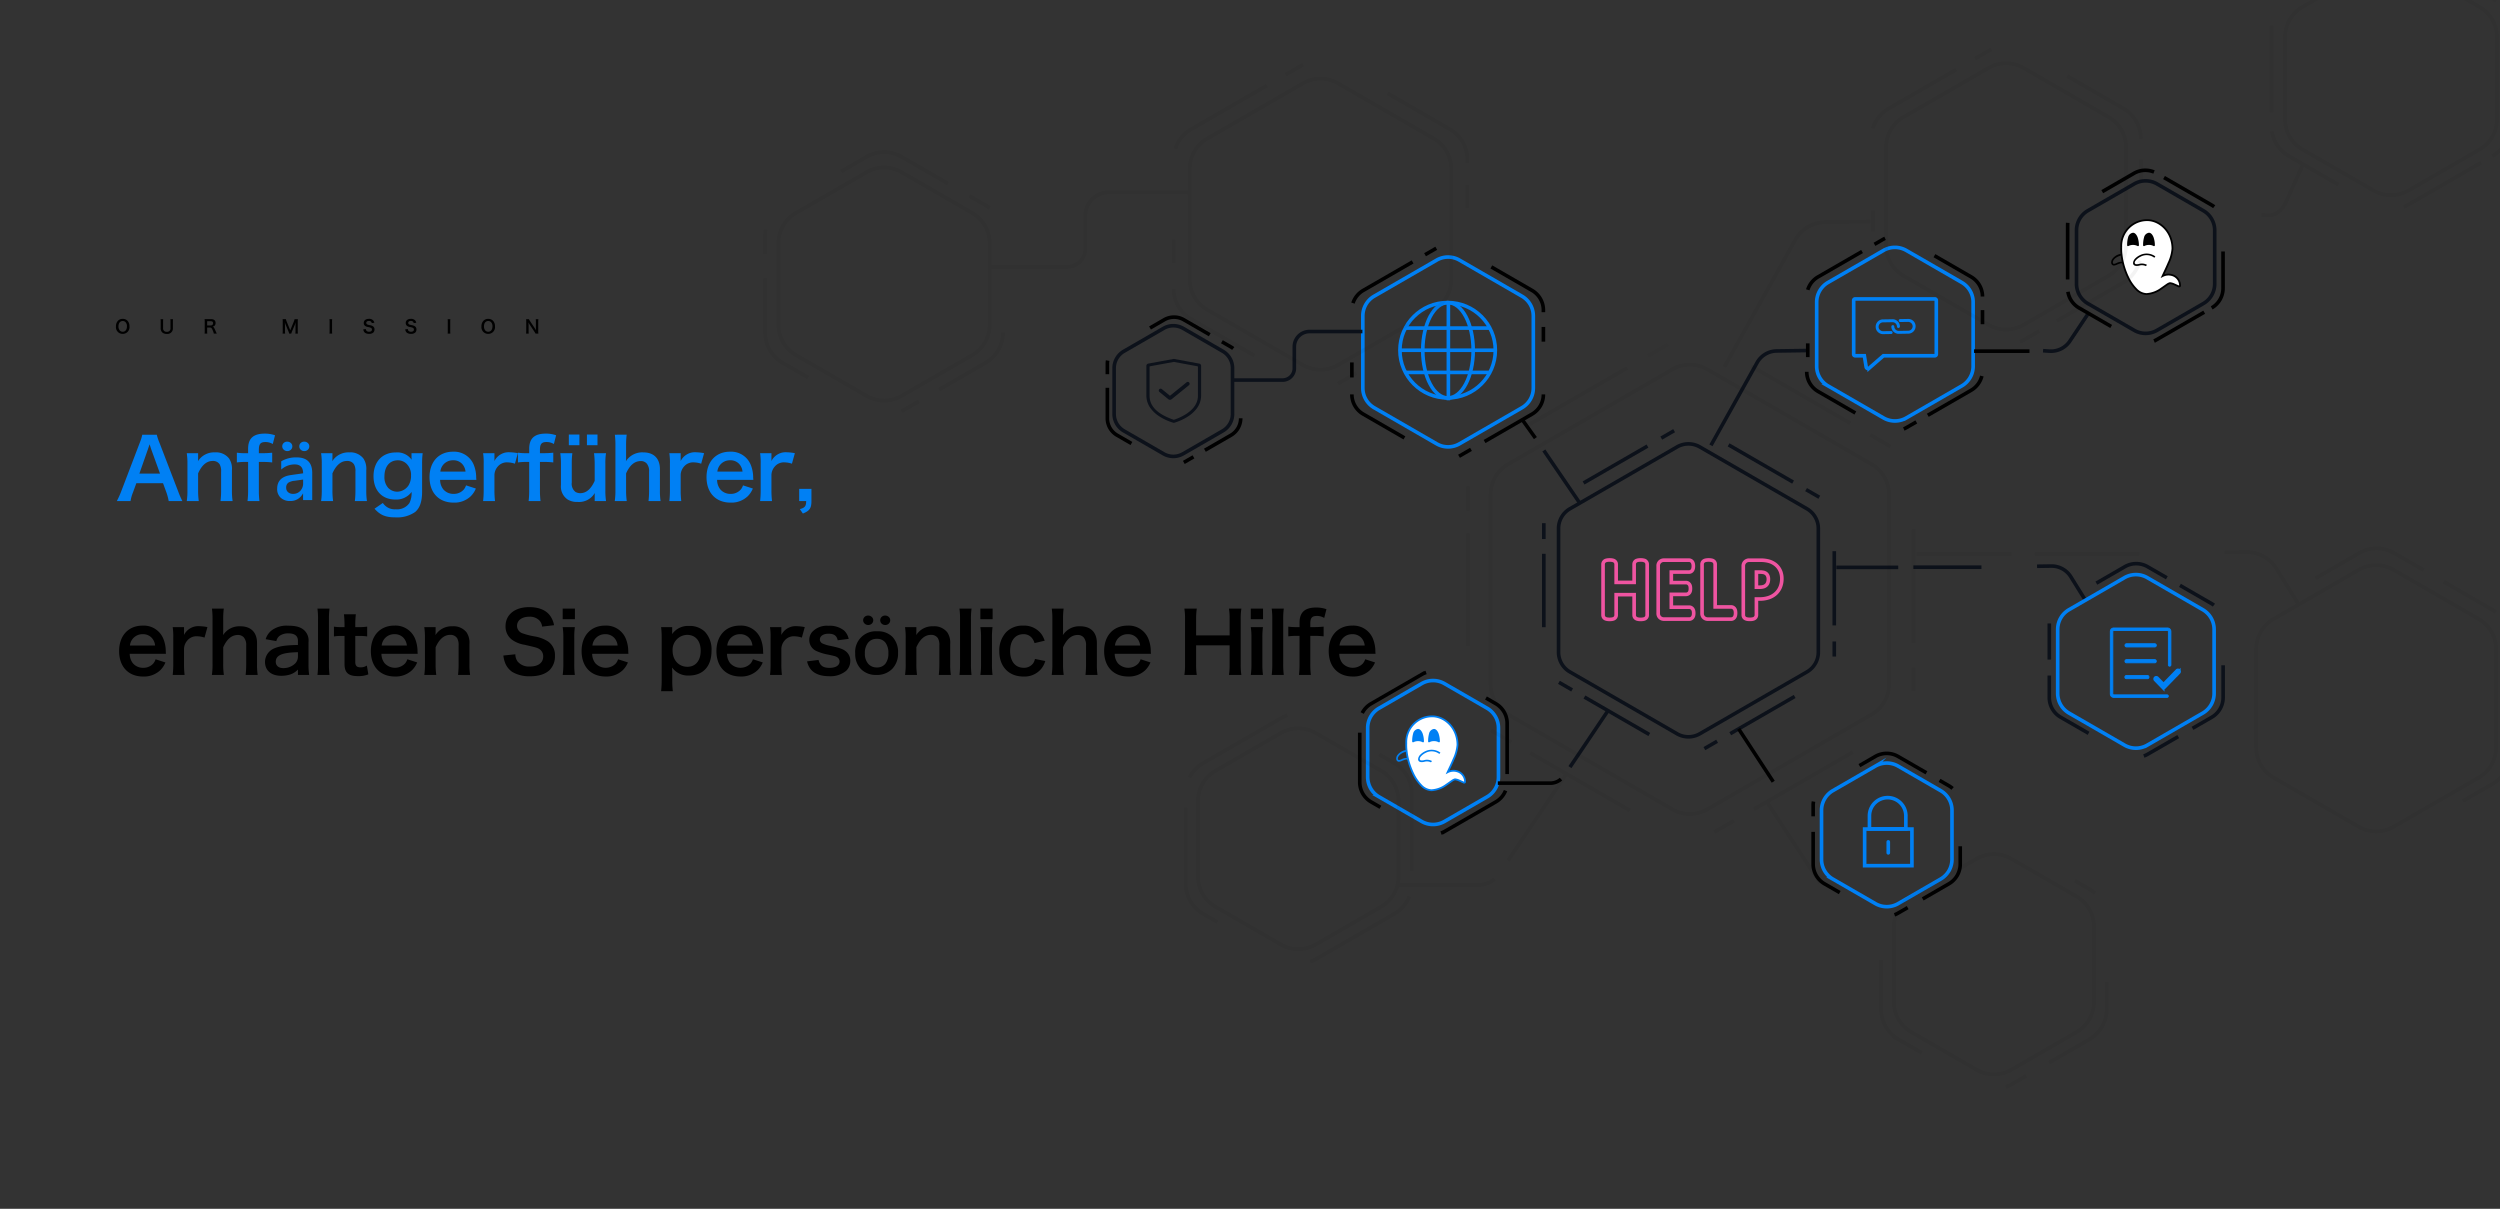 <svg xmlns="http://www.w3.org/2000/svg" xmlns:xlink="http://www.w3.org/1999/xlink" width="690" height="333.626" viewBox="0 0 690 333.626">
  <rect x="0" y="0" width="690" height="333.626" fill="#333333" stroke="none"/>
  <defs>
    <clipPath id="clip-path">
      <rect id="矩形_2278" data-name="矩形 2278" width="690" height="333.626" fill="#fff"/>
    </clipPath>
  </defs>
  <g id="小屏-banner" transform="translate(-19064 342)">
    <g id="组_21831" data-name="组 21831" transform="translate(19053.314 -450)">
      <g id="组_21800" data-name="组 21800" transform="translate(316.316 155)">
        <g id="新手引导_2" data-name="新手引导 2" transform="translate(205.986 35.5)">
          <path id="路径_1948" data-name="路径 1948" d="M1721.463,349.6h-14.194l-3.911,3.4a.515.515,0,0,1-.842-.3l-.506-3.1h-2.533a.409.409,0,0,1-.409-.409h0V334.317a.408.408,0,0,1,.408-.409h21.987a.409.409,0,0,1,.409.409h0v14.875A.409.409,0,0,1,1721.463,349.6Z" transform="translate(-1699.069 -333.908)" fill="none" stroke="#0080f4" stroke-linecap="round" stroke-miterlimit="10" stroke-width="1"/>
          <g id="组_799" data-name="组 799" transform="translate(6.072 5.534)">
            <path id="路径_1951" data-name="路径 1951" d="M1710.61,348.687a1.97,1.97,0,0,1-.615-1.429,2.029,2.029,0,0,1,.566-1.449,1.97,1.97,0,0,1,1.429-.615l2.629-.044a2.026,2.026,0,0,1,1.449.566,1.969,1.969,0,0,1,.614,1.429.405.405,0,0,1-.118.289.462.462,0,0,1-.285.129.4.4,0,0,1-.41-.385v-.012a1.238,1.238,0,0,0-1.243-1.2l-2.629.045a1.207,1.207,0,0,0-.851.379,1.271,1.271,0,0,0-.35.864,1.2,1.2,0,0,0,.379.851,1.267,1.267,0,0,0,.863.35l2.218-.038a.4.4,0,0,1,.014.808l-2.219.037A2.042,2.042,0,0,1,1710.61,348.687Z" transform="translate(-1709.995 -345.075)" fill="#0080f4"/>
            <path id="路径_1952" data-name="路径 1952" d="M1721.479,348.5a1.969,1.969,0,0,1-.616-1.43.4.4,0,1,1,.808-.014,1.237,1.237,0,0,0,1.242,1.2l2.63-.045a1.208,1.208,0,0,0,.851-.379,1.271,1.271,0,0,0,.349-.863,1.208,1.208,0,0,0-.379-.851,1.271,1.271,0,0,0-.863-.349l-2.218.037a.406.406,0,0,1-.008-.81l2.218-.038a2.028,2.028,0,0,1,1.448.566,1.97,1.97,0,0,1,.615,1.429,2.034,2.034,0,0,1-1.994,2.063l-2.629.045a2.031,2.031,0,0,1-1.45-.567Z" transform="translate(-1716.538 -344.961)" fill="#0080f4"/>
          </g>
        </g>
        <g id="组_21419" data-name="组 21419" transform="translate(120.466 71.868)">
          <path id="路径_37402" data-name="路径 37402" d="M1557.566,499.484,1528,482.411a6.281,6.281,0,0,1-3.141-5.439V442.827a6.282,6.282,0,0,1,3.141-5.44l29.567-17.072a6.283,6.283,0,0,1,6.281,0l29.569,17.072a6.282,6.282,0,0,1,3.141,5.44v34.144a6.281,6.281,0,0,1-3.141,5.439l-29.569,17.072A6.281,6.281,0,0,1,1557.566,499.484Z" transform="translate(-1520.797 -415.831)" fill="none" stroke="#0c111a" stroke-miterlimit="10" stroke-width="1"/>
          <line id="直线_167" data-name="直线 167" y1="4.382" transform="translate(0 25.526)" fill="none" stroke="#0c111a" stroke-miterlimit="10" stroke-width="1"/>
          <line id="直线_168" data-name="直线 168" y1="20.262" transform="translate(0 33.982)" fill="none" stroke="#0c111a" stroke-miterlimit="10" stroke-width="1"/>
          <line id="直线_169" data-name="直线 169" x1="3.64" y1="2.101" transform="translate(4.167 69.455)" fill="none" stroke="#0c111a" stroke-miterlimit="10" stroke-width="1"/>
          <line id="直线_170" data-name="直线 170" x1="17.907" y1="10.338" transform="translate(11.203 73.517)" fill="none" stroke="#0c111a" stroke-miterlimit="10" stroke-width="1"/>
          <line id="直线_171" data-name="直线 171" x1="3.516" y2="2.03" transform="translate(44.315 85.719)" fill="none" stroke="#0c111a" stroke-miterlimit="10" stroke-width="1"/>
          <line id="直线_172" data-name="直线 172" x1="17.787" y2="10.269" transform="translate(51.448 73.361)" fill="none" stroke="#0c111a" stroke-miterlimit="10" stroke-width="1"/>
          <line id="直线_173" data-name="直线 173" y2="4.159" transform="translate(80.169 58.18)" fill="none" stroke="#0c111a" stroke-miterlimit="10" stroke-width="1"/>
          <line id="直线_174" data-name="直线 174" y2="20.486" transform="translate(80.169 33.257)" fill="none" stroke="#0c111a" stroke-miterlimit="10" stroke-width="1"/>
          <line id="直线_175" data-name="直线 175" x2="3.649" y2="2.106" transform="translate(72.384 16.268)" fill="none" stroke="#0c111a" stroke-miterlimit="10" stroke-width="1"/>
          <line id="直线_176" data-name="直线 176" x2="17.802" y2="10.278" transform="translate(50.988 3.915)" fill="none" stroke="#0c111a" stroke-miterlimit="10" stroke-width="1"/>
          <line id="直线_177" data-name="直线 177" y1="2.049" x2="3.549" transform="translate(32.413)" fill="none" stroke="#0c111a" stroke-miterlimit="10" stroke-width="1"/>
          <line id="直线_178" data-name="直线 178" y1="10.19" x2="17.649" transform="translate(10.962 4.244)" fill="none" stroke="#0c111a" stroke-miterlimit="10" stroke-width="1"/>
        </g>
        <path id="路径_37403" data-name="路径 37403" d="M1695.678,350.553l-15.311-8.837a6.281,6.281,0,0,1-3.14-5.439V318.6a6.281,6.281,0,0,1,3.14-5.439l15.311-8.837a6.281,6.281,0,0,1,6.281,0l15.311,8.837a6.281,6.281,0,0,1,3.141,5.439v17.68a6.281,6.281,0,0,1-3.141,5.439l-15.311,8.837A6.281,6.281,0,0,1,1695.678,350.553Z" transform="translate(-1481.454 -282.206)" fill="none" stroke="#0080f4" stroke-miterlimit="10" stroke-width="1"/>
        <path id="路径_37404" data-name="路径 37404" d="M1732.093,406.509l-2.846,1.643a6.453,6.453,0,0,1-.616.312" transform="translate(-1508.822 -337.061)" fill="none" stroke="#000" stroke-miterlimit="10" stroke-width="1"/>
        <path id="路径_37405" data-name="路径 37405" d="M1757.731,379.423a6.283,6.283,0,0,1-2.957,3.931l-11.958,6.9" transform="translate(-1516.374 -322.64)" fill="none" stroke="#000" stroke-miterlimit="10" stroke-width="1"/>
        <line id="直线_179" data-name="直线 179" y2="3.894" transform="translate(241.541 38.588)" fill="none" stroke="#000" stroke-miterlimit="10" stroke-width="1"/>
        <path id="路径_37406" data-name="路径 37406" d="M1746.736,308.386l10.125,5.845a6.281,6.281,0,0,1,3.14,5.439" transform="translate(-1518.462 -284.819)" fill="none" stroke="#000" stroke-miterlimit="10" stroke-width="1"/>
        <path id="路径_37407" data-name="路径 37407" d="M1711.339,299.8l2.423-1.4q.244-.14.5-.258" transform="translate(-1499.616 -279.365)" fill="none" stroke="#000" stroke-miterlimit="10" stroke-width="1"/>
        <path id="路径_37408" data-name="路径 37408" d="M1671.959,316.49a6.282,6.282,0,0,1,2.858-3.576l12.131-7" transform="translate(-1478.649 -283.501)" fill="none" stroke="#000" stroke-miterlimit="10" stroke-width="1"/>
        <path id="路径_37409" data-name="路径 37409" d="M1684.778,388.288l-10.278-5.936a6.283,6.283,0,0,1-3.141-5.439" transform="translate(-1478.33 -321.304)" fill="none" stroke="#000" stroke-miterlimit="10" stroke-width="1"/>
        <path id="路径_37410" data-name="路径 37410" d="M1614.816,390.547l12.743-22.832a6.28,6.28,0,0,1,5.394-3.219l8.124-.118" transform="translate(-1448.226 -314.63)" fill="none" stroke="#0c111a" stroke-miterlimit="10" stroke-width="1"/>
        <path id="路径_37411" data-name="路径 37411" d="M1823.2,342.909l-4.948,7.422a6.281,6.281,0,0,1-5.631,2.784l-1.777-.115" transform="translate(-1552.592 -303.2)" fill="none" stroke="#0c111a" stroke-miterlimit="10" stroke-width="1"/>
        <path id="路径_37412" data-name="路径 37412" d="M1820.652,501.024l-4.015-6.469a6.281,6.281,0,0,0-5.537-2.965l-3.791.057" transform="translate(-1550.712 -382.357)" fill="none" stroke="#0c111a" stroke-miterlimit="10" stroke-width="1"/>
        <path id="路径_37413" data-name="路径 37413" d="M1694.951,646.671l-11.722-6.768a6.281,6.281,0,0,1-3.141-5.44V620.927a6.281,6.281,0,0,1,3.141-5.439l11.722-6.768a6.282,6.282,0,0,1,6.281,0l11.722,6.768a6.281,6.281,0,0,1,3.14,5.439v13.536a6.281,6.281,0,0,1-3.14,5.44l-11.722,6.768A6.283,6.283,0,0,1,1694.951,646.671Z" transform="translate(-1482.977 -444.273)" fill="none" stroke="#0080f4" stroke-miterlimit="10" stroke-width="1"/>
        <path id="路径_37414" data-name="路径 37414" d="M1675.148,634.673v-2.993a6.285,6.285,0,0,1,.094-1.081" transform="translate(-1480.347 -456.37)" fill="none" stroke="#000" stroke-miterlimit="10" stroke-width="1"/>
        <path id="路径_37415" data-name="路径 37415" d="M1682.484,665.257l-4.195-2.422a6.282,6.282,0,0,1-3.14-5.44V648.5" transform="translate(-1480.348 -465.902)" fill="none" stroke="#000" stroke-miterlimit="10" stroke-width="1"/>
        <path id="路径_37416" data-name="路径 37416" d="M1726.8,693.194l-2.646,1.528a6.268,6.268,0,0,1-.982.46" transform="translate(-1505.916 -489.696)" fill="none" stroke="#000" stroke-miterlimit="10" stroke-width="1"/>
        <path id="路径_37417" data-name="路径 37417" d="M1750.173,656.978v4.93a6.282,6.282,0,0,1-3.141,5.44l-7.215,4.166" transform="translate(-1514.778 -470.414)" fill="none" stroke="#000" stroke-miterlimit="10" stroke-width="1"/>
        <path id="路径_37418" data-name="路径 37418" d="M1749.746,618.1l2.572,1.486a6.289,6.289,0,0,1,1.029.741" transform="translate(-1520.064 -449.714)" fill="none" stroke="#000" stroke-miterlimit="10" stroke-width="1"/>
        <path id="路径_37419" data-name="路径 37419" d="M1702.45,605.545l4.39-2.535a6.283,6.283,0,0,1,6.282,0l7.828,4.519" transform="translate(-1494.883 -441.233)" fill="none" stroke="#000" stroke-miterlimit="10" stroke-width="1"/>
        <path id="路径_37420" data-name="路径 37420" d="M1276.18,385.08l-10.937-6.316a5.4,5.4,0,0,1-2.7-4.676V361.457a5.4,5.4,0,0,1,2.7-4.676l10.937-6.32a5.4,5.4,0,0,1,5.4,0l10.939,6.316a5.4,5.4,0,0,1,2.7,4.676v12.631a5.4,5.4,0,0,1-2.7,4.676l-10.939,6.316A5.4,5.4,0,0,1,1276.18,385.08Z" transform="translate(-1260.671 -306.836)" fill="none" stroke="#0c111a" stroke-miterlimit="10" stroke-width="1"/>
        <g id="组_21420" data-name="组 21420" transform="translate(0 40.527)">
          <path id="路径_37421" data-name="路径 37421" d="M1258.54,374.068v-2.852a5.361,5.361,0,0,1,.079-.916" transform="translate(-1258.54 -358.31)" fill="none" stroke="#000" stroke-miterlimit="10" stroke-width="1"/>
          <path id="路径_37422" data-name="路径 37422" d="M1265.188,401.741l-3.948-2.279a5.4,5.4,0,0,1-2.7-4.676v-8.419" transform="translate(-1258.54 -366.865)" fill="none" stroke="#000" stroke-miterlimit="10" stroke-width="1"/>
          <line id="直线_180" data-name="直线 180" x1="2.665" y2="1.539" transform="translate(21.103 38.565)" fill="none" stroke="#000" stroke-miterlimit="10" stroke-width="1"/>
          <path id="路径_37423" data-name="路径 37423" d="M1326,404.37a5.4,5.4,0,0,1-2.7,4.677l-7.178,4.144" transform="translate(-1289.199 -376.45)" fill="none" stroke="#000" stroke-miterlimit="10" stroke-width="1"/>
          <path id="路径_37424" data-name="路径 37424" d="M1326.153,359.185l2.49,1.437a5.4,5.4,0,0,1,.638.432" transform="translate(-1294.538 -352.393)" fill="none" stroke="#000" stroke-miterlimit="10" stroke-width="1"/>
          <path id="路径_37425" data-name="路径 37425" d="M1283.722,347.65l3.928-2.267a5.4,5.4,0,0,1,5.4,0l7.158,4.133" transform="translate(-1271.948 -344.659)" fill="none" stroke="#000" stroke-miterlimit="10" stroke-width="1"/>
        </g>
        <path id="路径_37426" data-name="路径 37426" d="M1427.111,598.06l-11.764-6.792a6.28,6.28,0,0,1-3.14-5.439V572.245a6.281,6.281,0,0,1,3.14-5.439l11.764-6.792a6.282,6.282,0,0,1,6.281,0l11.764,6.791a6.281,6.281,0,0,1,3.14,5.44v13.583a6.28,6.28,0,0,1-3.14,5.439l-11.764,6.792A6.282,6.282,0,0,1,1427.111,598.06Z" transform="translate(-1340.354 -418.341)" fill="none" stroke="#0080f4" stroke-miterlimit="10" stroke-width="1"/>
        <path id="路径_37427" data-name="路径 37427" d="M1473.3,624.137a6.278,6.278,0,0,1-2.7,3.122l-14.061,8.118a6.3,6.3,0,0,1-1.049.483" transform="translate(-1363.4 -452.929)" fill="none" stroke="#000" stroke-miterlimit="10" stroke-width="1"/>
        <path id="路径_37428" data-name="路径 37428" d="M1482.021,569.482l2.706,1.562a6.282,6.282,0,0,1,3.141,5.44v13.981" transform="translate(-1377.524 -423.83)" fill="none" stroke="#000" stroke-miterlimit="10" stroke-width="1"/>
        <path id="路径_37429" data-name="路径 37429" d="M1408.983,565.591a6.281,6.281,0,0,1,2.455-2.585l14.061-8.118a6.325,6.325,0,0,1,1.111-.5" transform="translate(-1338.638 -415.791)" fill="none" stroke="#000" stroke-miterlimit="10" stroke-width="1"/>
        <path id="路径_37430" data-name="路径 37430" d="M1413.222,610.538l-2.565-1.481a6.282,6.282,0,0,1-3.14-5.44V589.949" transform="translate(-1337.857 -434.727)" fill="none" stroke="#000" stroke-miterlimit="10" stroke-width="1"/>
        <path id="路径_37431" data-name="路径 37431" d="M1429.724,360.747l-17.246-9.957a6.281,6.281,0,0,1-3.14-5.439V325.437a6.282,6.282,0,0,1,3.14-5.44l17.246-9.957a6.28,6.28,0,0,1,6.281,0L1453.251,320a6.282,6.282,0,0,1,3.14,5.44v19.912a6.281,6.281,0,0,1-3.14,5.439l-17.246,9.957A6.282,6.282,0,0,1,1429.724,360.747Z" transform="translate(-1338.827 -285.252)" fill="none" stroke="#0080f4" stroke-miterlimit="10" stroke-width="1"/>
        <line id="直线_181" data-name="直线 181" y1="4.145" transform="translate(67.488 53.031)" fill="none" stroke="#000" stroke-miterlimit="10" stroke-width="1"/>
        <path id="路径_37432" data-name="路径 37432" d="M1417.379,402.275l-11.365-6.562a6.281,6.281,0,0,1-3.14-5.439" transform="translate(-1335.385 -328.418)" fill="none" stroke="#000" stroke-miterlimit="10" stroke-width="1"/>
        <line id="直线_182" data-name="直线 182" x1="3.303" y2="1.907" transform="translate(97.059 77.022)" fill="none" stroke="#000" stroke-miterlimit="10" stroke-width="1"/>
        <path id="路径_37433" data-name="路径 37433" d="M1497.428,390.275a6.281,6.281,0,0,1-3.14,5.439l-13.1,7.563" transform="translate(-1377.08 -328.418)" fill="none" stroke="#000" stroke-miterlimit="10" stroke-width="1"/>
        <line id="直线_183" data-name="直线 183" y2="4.061" transform="translate(120.348 43.235)" fill="none" stroke="#000" stroke-miterlimit="10" stroke-width="1"/>
        <path id="路径_37434" data-name="路径 37434" d="M1485.192,315.022l11.227,6.482a6.281,6.281,0,0,1,3.14,5.439v.583" transform="translate(-1379.213 -288.353)" fill="none" stroke="#000" stroke-miterlimit="10" stroke-width="1"/>
        <line id="直线_184" data-name="直线 184" y1="1.788" x2="3.096" transform="translate(87.681 21.519)" fill="none" stroke="#000" stroke-miterlimit="10" stroke-width="1"/>
        <path id="路径_37435" data-name="路径 37435" d="M1403.524,323.438a6.278,6.278,0,0,1,2.836-3.507l13.621-7.864" transform="translate(-1335.731 -286.779)" fill="none" stroke="#000" stroke-miterlimit="10" stroke-width="1"/>
        <path id="路径_37436" data-name="路径 37436" d="M1846.529,305.476l-12.789-7.383a6.281,6.281,0,0,1-3.14-5.439V277.886a6.282,6.282,0,0,1,3.14-5.44l12.789-7.383a6.282,6.282,0,0,1,6.281,0l12.789,7.383a6.282,6.282,0,0,1,3.14,5.44v14.767a6.281,6.281,0,0,1-3.14,5.439l-12.789,7.383A6.28,6.28,0,0,1,1846.529,305.476Z" transform="translate(-1563.112 -261.306)" fill="none" stroke="#0c111a" stroke-miterlimit="10" stroke-width="1"/>
        <path id="路径_37437" data-name="路径 37437" d="M1845.792,263.881l8.753-5.054a6.282,6.282,0,0,1,5.533-.368" transform="translate(-1571.2 -257.986)" fill="none" stroke="#000" stroke-miterlimit="10" stroke-width="1"/>
        <path id="路径_37438" data-name="路径 37438" d="M1825.365,304.632v-15.1q0-.267.022-.53" transform="translate(-1560.325 -274.501)" fill="none" stroke="#000" stroke-miterlimit="10" stroke-width="1"/>
        <path id="路径_37439" data-name="路径 37439" d="M1837.468,339.274l-8.871-5.122a6.281,6.281,0,0,1-3.062-4.448" transform="translate(-1560.415 -296.169)" fill="none" stroke="#000" stroke-miterlimit="10" stroke-width="1"/>
        <path id="路径_37440" data-name="路径 37440" d="M1890.2,341.752l-13.11,7.569a6.341,6.341,0,0,1-.748.368" transform="translate(-1587.467 -302.584)" fill="none" stroke="#000" stroke-miterlimit="10" stroke-width="1"/>
        <path id="路径_37441" data-name="路径 37441" d="M1913.515,305.892v10.143a6.282,6.282,0,0,1-3.14,5.439" transform="translate(-1605.584 -283.492)" fill="none" stroke="#000" stroke-miterlimit="10" stroke-width="1"/>
        <path id="路径_37442" data-name="路径 37442" d="M1882.252,262.271l13.149,7.591a6.317,6.317,0,0,1,.693.464" transform="translate(-1590.612 -260.267)" fill="none" stroke="#000" stroke-miterlimit="10" stroke-width="1"/>
        <path id="路径_37443" data-name="路径 37443" d="M1837.932,543.7l-15.305-8.837a6.281,6.281,0,0,1-3.141-5.439V511.751a6.281,6.281,0,0,1,3.141-5.439l15.305-8.837a6.282,6.282,0,0,1,6.281,0l15.306,8.837a6.281,6.281,0,0,1,3.141,5.439v17.675a6.281,6.281,0,0,1-3.141,5.439l-15.306,8.837A6.28,6.28,0,0,1,1837.932,543.7Z" transform="translate(-1557.194 -385.044)" fill="none" stroke="#0080f4" stroke-miterlimit="10" stroke-width="1"/>
        <g id="组_21801" data-name="组 21801" transform="translate(259.978 108.568)">
          <line id="直线_185" data-name="直线 185" y1="9.972" transform="translate(0.001 16.504)" fill="none" stroke="#0c111a" stroke-miterlimit="10" stroke-width="1"/>
          <path id="路径_37444" data-name="路径 37444" d="M1825.376,572.175l-7.7-4.442a6.282,6.282,0,0,1-3.141-5.439v-6.064" transform="translate(-1814.538 -525.342)" fill="none" stroke="#0c111a" stroke-miterlimit="10" stroke-width="1"/>
          <path id="路径_37445" data-name="路径 37445" d="M1879.822,592.251l-8.454,4.881a6.257,6.257,0,0,1-1.044.481" transform="translate(-1844.239 -544.52)" fill="none" stroke="#0c111a" stroke-miterlimit="10" stroke-width="1"/>
          <path id="路径_37446" data-name="路径 37446" d="M1907.522,550.136v8.911a6.281,6.281,0,0,1-3.14,5.439l-5.307,3.064" transform="translate(-1859.547 -522.098)" fill="none" stroke="#0c111a" stroke-miterlimit="10" stroke-width="1"/>
          <path id="路径_37447" data-name="路径 37447" d="M1891.662,503l8.772,5.064a6.35,6.35,0,0,1,.6.4" transform="translate(-1855.6 -497.004)" fill="none" stroke="#0c111a" stroke-miterlimit="10" stroke-width="1"/>
          <path id="路径_37448" data-name="路径 37448" d="M1842.311,495.552l7.861-4.538a6.283,6.283,0,0,1,6.281,0l5.312,3.067" transform="translate(-1829.325 -490.173)" fill="none" stroke="#0c111a" stroke-miterlimit="10" stroke-width="1"/>
        </g>
        <path id="路径_37449" data-name="路径 37449" d="M1332.093,366.561h13.976a3.238,3.238,0,0,0,3.238-3.238h0v-5.972a4.186,4.186,0,0,1,4.186-4.186h14.6" transform="translate(-1297.701 -308.66)" fill="none" stroke="#0c111a" stroke-miterlimit="10" stroke-width="1"/>
        <line id="直线_186" data-name="直线 186" x2="17.081" transform="translate(201.201 109.59)" fill="none" stroke="#0c111a" stroke-miterlimit="10" stroke-width="1"/>
        <line id="直线_187" data-name="直线 187" x2="18.797" transform="translate(222.454 109.548)" fill="none" stroke="#0c111a" stroke-miterlimit="10" stroke-width="1"/>
        <line id="直线_188" data-name="直线 188" x2="3.74" y2="5.242" transform="translate(114.402 68.674)" fill="none" stroke="#000" stroke-miterlimit="10" stroke-width="1"/>
        <line id="直线_189" data-name="直线 189" x2="9.918" y2="14.529" transform="translate(120.466 77.326)" fill="none" stroke="#0c111a" stroke-miterlimit="10" stroke-width="1"/>
        <line id="直线_190" data-name="直线 190" y2="3.796" transform="translate(193.31 47.77)" fill="none" stroke="#000" stroke-miterlimit="10" stroke-width="1"/>
        <line id="直线_191" data-name="直线 191" x2="15.294" transform="translate(239.213 49.919)" fill="none" stroke="#000" stroke-miterlimit="10" stroke-width="1"/>
        <line id="直线_192" data-name="直线 192" x2="9.555" y2="14.597" transform="translate(174.23 154.161)" fill="none" stroke="#000" stroke-miterlimit="10" stroke-width="1"/>
        <line id="直线_193" data-name="直线 193" x1="10.503" y2="15.584" transform="translate(127.673 149.141)" fill="none" stroke="#0c111a" stroke-miterlimit="10" stroke-width="1"/>
        <path id="路径_37450" data-name="路径 37450" d="M1489.025,618.454h14.194a4.428,4.428,0,0,0,3.238-1.109" transform="translate(-1381.253 -449.313)" fill="none" stroke="#000" stroke-miterlimit="10" stroke-width="1"/>
        <g id="组_21796" data-name="组 21796" transform="translate(136.811 107.543)">
          <path id="路径_38716" data-name="路径 38716" d="M1562.546,488.124a2.507,2.507,0,0,0-.449-.1,3.85,3.85,0,0,0-.583-.038,3.913,3.913,0,0,0-.6.038,2.546,2.546,0,0,0-.438.1,1.1,1.1,0,0,0-.766,1.058v5h-4.959v-5a1.1,1.1,0,0,0-.766-1.057,2.505,2.505,0,0,0-.449-.1,4.6,4.6,0,0,0-1.179,0,2.528,2.528,0,0,0-.459.106,1.1,1.1,0,0,0-.765,1.057v14a1.112,1.112,0,0,0,.182.618,1.124,1.124,0,0,0,.58.439,2.462,2.462,0,0,0,.461.107,4.608,4.608,0,0,0,1.179,0,2.444,2.444,0,0,0,.448-.1,1.1,1.1,0,0,0,.767-1.058v-5.63h4.959v5.63a1.1,1.1,0,0,0,.761,1.056,2.492,2.492,0,0,0,.443.106,3.909,3.909,0,0,0,.6.038,3.85,3.85,0,0,0,.583-.038,2.446,2.446,0,0,0,.448-.1,1.1,1.1,0,0,0,.767-1.058v-14a1.1,1.1,0,0,0-.766-1.057Z" transform="translate(-1551.129 -487.981)" fill="none" stroke="#ef54a1" stroke-miterlimit="10" stroke-width="1"/>
          <path id="路径_38717" data-name="路径 38717" d="M1593.253,501.695a1.228,1.228,0,0,0-.411-.426,1.147,1.147,0,0,0-.6-.17H1587.3v-3.54h4.052a1.183,1.183,0,0,0,.564-.141,1.161,1.161,0,0,0,.456-.457,1.537,1.537,0,0,0,.17-.519,3.075,3.075,0,0,0,.033-.479,3.463,3.463,0,0,0-.031-.488,1.533,1.533,0,0,0-.171-.541,1.259,1.259,0,0,0-.383-.425,1.124,1.124,0,0,0-.637-.2H1587.3v-2.9h4.863a1.133,1.133,0,0,0,1.042-.67,1.818,1.818,0,0,0,.138-.451,2.819,2.819,0,0,0,.043-.508,2.924,2.924,0,0,0-.042-.528,1.959,1.959,0,0,0-.134-.448,1.13,1.13,0,0,0-1.047-.685h-6.919a1.643,1.643,0,0,0-1,.345,1.515,1.515,0,0,0-.563,1.283V502.76a1.511,1.511,0,0,0,.564,1.283,1.64,1.64,0,0,0,1,.345h7a1.155,1.155,0,0,0,.6-.169,1.2,1.2,0,0,0,.423-.451,1.566,1.566,0,0,0,.177-.54,3.231,3.231,0,0,0,.032-.479,3.416,3.416,0,0,0-.032-.5A1.531,1.531,0,0,0,1593.253,501.695Z" transform="translate(-1568.459 -488.058)" fill="none" stroke="#ef54a1" stroke-miterlimit="10" stroke-width="1"/>
          <path id="路径_38718" data-name="路径 38718" d="M1618.625,501.6a1.238,1.238,0,0,0-.394-.449,1.14,1.14,0,0,0-.648-.2h-4.39V489.181a1.1,1.1,0,0,0-.765-1.057,2.515,2.515,0,0,0-.449-.1,4.6,4.6,0,0,0-1.179,0,2.518,2.518,0,0,0-.459.106,1.1,1.1,0,0,0-.765,1.057v13.5a1.512,1.512,0,0,0,.564,1.283,1.642,1.642,0,0,0,1,.345h6.447a1.136,1.136,0,0,0,.65-.2,1.207,1.207,0,0,0,.407-.491,1.788,1.788,0,0,0,.144-.493,3.411,3.411,0,0,0,.032-.5,3.541,3.541,0,0,0-.031-.5A1.608,1.608,0,0,0,1618.625,501.6Z" transform="translate(-1582.247 -487.981)" fill="none" stroke="#ef54a1" stroke-miterlimit="10" stroke-width="1"/>
          <path id="路径_38719" data-name="路径 38719" d="M1644.281,491.463a4.544,4.544,0,0,0-2.078-2.531,5.072,5.072,0,0,0-1.446-.577,9.418,9.418,0,0,0-1.129-.185c-.313-.029-.644-.043-.983-.043h-3.122a1.672,1.672,0,0,0-1.059.379,1.579,1.579,0,0,0-.547,1.294v13.456a1.1,1.1,0,0,0,.762,1.056,2.41,2.41,0,0,0,.453.106,3.944,3.944,0,0,0,.594.038,4,4,0,0,0,.594-.037,2.292,2.292,0,0,0,.457-.11,1.154,1.154,0,0,0,.538-.389,1.094,1.094,0,0,0,.22-.664v-4.413h.817a7.979,7.979,0,0,0,2.6-.384,5.476,5.476,0,0,0,1.94-1.134,5.039,5.039,0,0,0,1.238-1.8,6.02,6.02,0,0,0,.423-2.291A5.524,5.524,0,0,0,1644.281,491.463Zm-6.746-.057h.952a6.065,6.065,0,0,1,.895.069,1.916,1.916,0,0,1,.709.263,1.485,1.485,0,0,1,.521.577,2.232,2.232,0,0,1,.226,1.08,2.692,2.692,0,0,1-.152.925,1.774,1.774,0,0,1-.406.656,1.9,1.9,0,0,1-.681.432,3.277,3.277,0,0,1-1.156.169h-.907Z" transform="translate(-1595.207 -488.058)" fill="none" stroke="#ef54a1" stroke-miterlimit="10" stroke-width="1"/>
        </g>
        <g id="组_21426" data-name="组 21426" transform="translate(79.722 150.714)">
          <path id="路径_37377-2" data-name="路径 37377-2" d="M1432.219,602.33a3.468,3.468,0,0,0-1.767.4,2.275,2.275,0,0,1-.732.21c-.327-.2-.254-.623-.108-.9a2.519,2.519,0,0,1,.586-.688,4,4,0,0,1,1.73-.748l-.051-.463a3.575,3.575,0,0,0-1.977.855,2.915,2.915,0,0,0-.7.818c-.283.631-.261,1.388.493,1.586a2.272,2.272,0,0,0,.935-.246c.534-.2,1.2-.554,1.717-.3Z" transform="translate(-1429.036 -590.867)" fill="#0080f4"/>
          <path id="路径_37378-2" data-name="路径 37378-2" d="M1435.505,592.3a19.662,19.662,0,0,0,1.376,3.81,11.728,11.728,0,0,0,2.238,3.252,4.125,4.125,0,0,0,2.81,1.34,7.693,7.693,0,0,0,4.15-1.55c.572-.381,1.076-.758,1.485-1.035a2.47,2.47,0,0,1,.855-.427,3.452,3.452,0,0,1,1.152.327c.445.187.909.421,1.309.579a.244.244,0,0,0,.307-.156.211.211,0,0,0,.011-.054,2.992,2.992,0,0,0-1.917-2.825,3.553,3.553,0,0,0-2.9.166c.526-1.127,1.122-2.341,1.637-3.571a11.329,11.329,0,0,0,1.094-3.969c0-4.752-3.565-7.88-6.953-7.88a7.131,7.131,0,0,0-7.185,7.4v.014a13.658,13.658,0,0,0,.058,1.861l.051.463c.07.568.161,1.146.29,1.724Z" transform="translate(-1432.193 -580.307)" fill="#fff" stroke="#0080f4" stroke-miterlimit="10" stroke-width="0.5"/>
          <path id="路径_37379-2" data-name="路径 37379-2" d="M1448.144,589a1.6,1.6,0,0,1,1.356-1.262c.62.012,1.034.672,1.26,1.253a6.826,6.826,0,0,1,.362,2.224.244.244,0,0,1-.269.216.241.241,0,0,1-.093-.029,2.43,2.43,0,0,0-1.26-.3,2.457,2.457,0,0,0-1.268.3.244.244,0,0,1-.329-.1.248.248,0,0,1-.026-.083A7.669,7.669,0,0,1,1448.144,589Z" transform="translate(-1439.066 -584.261)" fill="#0080f4"/>
          <path id="路径_37380-2" data-name="路径 37380-2" d="M1438.811,591.4a.244.244,0,0,1-.329-.1.248.248,0,0,1-.026-.083,7.672,7.672,0,0,1,.268-2.216,1.6,1.6,0,0,1,1.356-1.263c.619.012,1.034.671,1.263,1.253a6.842,6.842,0,0,1,.362,2.224.244.244,0,0,1-.362.187,2.776,2.776,0,0,0-2.532,0Z" transform="translate(-1434.05 -584.262)" fill="#0080f4"/>
          <path id="路径_37381-2" data-name="路径 37381-2" d="M1447.826,601.184a3.489,3.489,0,0,0-3.781-.3,4.209,4.209,0,0,0-1.283.949c-.3.351-.574.856-.058,1.122a2.446,2.446,0,0,0,.819-.043,2.942,2.942,0,0,1,2.274.224l-.29.362a2.579,2.579,0,0,0-1.9-.13,2.613,2.613,0,0,1-1.006.043c-1.01-.263-.627-1.341-.181-1.883a4.613,4.613,0,0,1,1.427-1.057,4.084,4.084,0,0,1,4.266.34Z" transform="translate(-1435.916 -590.807)" fill="#0080f4"/>
        </g>
        <g id="组_21424" data-name="组 21424" transform="translate(80.751 36.504)">
          <circle id="椭圆_1642" data-name="椭圆 1642" cx="13.164" cy="13.164" r="13.164" fill="none" stroke="#0080f4" stroke-miterlimit="10" stroke-width="1"/>
          <path id="直线_194" data-name="直线 194" d="M0,0H26.328" transform="translate(0 13.164)" fill="none" stroke="#0080f4" stroke-width="1"/>
          <line id="直线_195" data-name="直线 195" x2="23.313" transform="translate(1.508 7.044)" fill="none" stroke="#0080f4" stroke-miterlimit="10" stroke-width="1"/>
          <line id="直线_196" data-name="直线 196" x2="23.038" transform="translate(1.508 19.284)" fill="none" stroke="#0080f4" stroke-miterlimit="10" stroke-width="1"/>
          <line id="直线_197" data-name="直线 197" y1="26.954" transform="translate(13.368 0.026)" fill="none" stroke="#0080f4" stroke-miterlimit="10" stroke-width="1"/>
          <ellipse id="椭圆_1643" data-name="椭圆 1643" cx="6.958" cy="13.151" rx="6.958" ry="13.151" transform="translate(6.305 0.026)" fill="none" stroke="#0080f4" stroke-miterlimit="10" stroke-width="1"/>
        </g>
        <g id="组_21425" data-name="组 21425" transform="translate(209.007 173.15)">
          <rect id="矩形_2213" data-name="矩形 2213" width="13.053" height="10.108" transform="translate(0 8.668)" fill="none" stroke="#0080f4" stroke-miterlimit="10" stroke-width="1"/>
          <path id="矩形_2214" data-name="矩形 2214" d="M1713.4,628.291h0a5.024,5.024,0,0,1,5.024,5.024v3.59H1708.38v-3.59A5.024,5.024,0,0,1,1713.4,628.291Z" transform="translate(-1707.047 -628.291)" fill="none" stroke="#0080f4" stroke-miterlimit="10" stroke-width="1"/>
          <line id="直线_198" data-name="直线 198" y2="3.032" transform="translate(6.526 12.205)" fill="none" stroke="#0080f4" stroke-linecap="round" stroke-miterlimit="10" stroke-width="1"/>
        </g>
        <g id="组_21797" data-name="组 21797" transform="translate(10.769 52.065)">
          <path id="路径_38720" data-name="路径 38720" d="M1296.165,370.624l-6.906-1.279a.647.647,0,0,0-.229,0l-6.946,1.279a.629.629,0,0,0-.514.619v8.187a5.945,5.945,0,0,0,1.208,3.586,9.279,9.279,0,0,0,2.559,2.291,14.686,14.686,0,0,0,3.647,1.633.627.627,0,0,0,.327,0,14.748,14.748,0,0,0,3.625-1.648,9.315,9.315,0,0,0,2.544-2.3,5.932,5.932,0,0,0,1.2-3.568v-8.183A.629.629,0,0,0,1296.165,370.624Zm-.366,8.882c0,1.954-1.119,3.662-3.325,5.077a15,15,0,0,1-3.276,1.531.162.162,0,0,1-.108,0q-6.639-2.268-6.639-6.607v-7.981a.167.167,0,0,1,.136-.165l6.528-1.2a.162.162,0,0,1,.06,0l6.487,1.2a.167.167,0,0,1,.136.165Z" transform="translate(-1281.57 -369.334)" fill="#0c111a"/>
        </g>
        <g id="组_21426-2" data-name="组 21426" transform="translate(277.055 13.766)">
          <path id="路径_37377-2-2" data-name="路径 37377-2" d="M1854.241,309.45a3.467,3.467,0,0,0-1.767.4,2.265,2.265,0,0,1-.732.21c-.327-.2-.254-.623-.108-.9a2.513,2.513,0,0,1,.586-.688,4,4,0,0,1,1.73-.748l-.051-.463a3.573,3.573,0,0,0-1.977.855,2.913,2.913,0,0,0-.7.818c-.283.631-.261,1.388.493,1.587a2.273,2.273,0,0,0,.935-.246c.534-.2,1.2-.554,1.716-.3Z" transform="translate(-1851.059 -297.987)"/>
          <path id="路径_37378-2-2" data-name="路径 37378-2" d="M1857.528,299.419a19.652,19.652,0,0,0,1.376,3.81,11.708,11.708,0,0,0,2.238,3.252,4.125,4.125,0,0,0,2.81,1.34,7.7,7.7,0,0,0,4.15-1.55c.572-.381,1.075-.758,1.484-1.035a2.47,2.47,0,0,1,.855-.427,3.452,3.452,0,0,1,1.152.327c.445.187.91.421,1.309.579a.243.243,0,0,0,.307-.156.257.257,0,0,0,.011-.054,2.994,2.994,0,0,0-1.917-2.825,3.555,3.555,0,0,0-2.9.166c.527-1.127,1.122-2.341,1.637-3.571a11.328,11.328,0,0,0,1.094-3.969c0-4.752-3.565-7.88-6.953-7.88a7.131,7.131,0,0,0-7.185,7.4v.014a13.556,13.556,0,0,0,.058,1.861l.051.463c.07.568.161,1.146.29,1.724Z" transform="translate(-1854.216 -287.427)" fill="#fff" stroke="#000" stroke-miterlimit="10" stroke-width="0.5"/>
          <path id="路径_37379-2-2" data-name="路径 37379-2" d="M1870.167,296.116a1.605,1.605,0,0,1,1.356-1.262c.619.012,1.034.671,1.26,1.253a6.829,6.829,0,0,1,.363,2.224.245.245,0,0,1-.27.217.251.251,0,0,1-.093-.03,2.43,2.43,0,0,0-1.26-.3,2.458,2.458,0,0,0-1.268.3.244.244,0,0,1-.329-.1.24.24,0,0,1-.026-.083A7.666,7.666,0,0,1,1870.167,296.116Z" transform="translate(-1861.089 -291.381)"/>
          <path id="路径_37380-2-2" data-name="路径 37380-2" d="M1860.834,298.521a.244.244,0,0,1-.355-.187,7.647,7.647,0,0,1,.268-2.216,1.6,1.6,0,0,1,1.356-1.262c.619.012,1.034.671,1.263,1.253a6.848,6.848,0,0,1,.362,2.224.244.244,0,0,1-.362.187,2.777,2.777,0,0,0-2.532,0Z" transform="translate(-1856.073 -291.382)"/>
          <path id="路径_37381-2-2" data-name="路径 37381-2" d="M1869.849,308.3a3.489,3.489,0,0,0-3.781-.3,4.2,4.2,0,0,0-1.283.949c-.3.351-.574.856-.058,1.122a2.448,2.448,0,0,0,.819-.043,2.942,2.942,0,0,1,2.274.224l-.29.362a2.58,2.58,0,0,0-1.905-.13,2.6,2.6,0,0,1-1.006.043c-1.01-.263-.627-1.341-.181-1.883a4.615,4.615,0,0,1,1.427-1.057,4.084,4.084,0,0,1,4.266.34Z" transform="translate(-1857.939 -297.926)"/>
        </g>
        <g id="组_21798" data-name="组 21798" transform="translate(14.196 58.408)">
          <path id="路径_38721" data-name="路径 38721" d="M1291.987,387.839a.731.731,0,0,1-.464-.165l-2.434-1.991a.514.514,0,0,1,.651-.8l2.248,1.839,4.584-3.711a.514.514,0,0,1,.647.8l-4.771,3.862A.73.73,0,0,1,1291.987,387.839Z" transform="translate(-1288.9 -382.9)" fill="#0c111a"/>
        </g>
        <path id="路径_38722" data-name="路径 38722" d="M1884.362,555.711l-.015-.015a.3.3,0,0,0-.427,0l-3.765,3.874c-.005,0-.013,0-.015,0l-1.766-1.818a.312.312,0,1,0-.448.434l2,2.061a.3.3,0,0,0,.194.089h.044a.305.305,0,0,0,.2-.089l4-4.118A.3.3,0,0,0,1884.362,555.711Z" transform="translate(-1588.642 -417.582)" fill="#0080f4" stroke="#0080f4" stroke-width="1"/>
        <g id="组_21799" data-name="组 21799" transform="translate(276.821 126.32)">
          <path id="路径_38723" data-name="路径 38723" d="M1859.635,556.187a.444.444,0,1,0,0,.887h5.763a.444.444,0,0,0,0-.887Z" transform="translate(-1855.155 -543.072)" fill="#0080f4" stroke="#0080f4" stroke-miterlimit="10" stroke-width="0.25"/>
          <path id="路径_38724" data-name="路径 38724" d="M1867.839,547.26a.445.445,0,0,0-.444-.444h-7.76a.444.444,0,0,0,0,.888h7.76A.445.445,0,0,0,1867.839,547.26Z" transform="translate(-1855.155 -538.082)" fill="#0080f4" stroke="#0080f4" stroke-miterlimit="10" stroke-width="0.25"/>
          <path id="路径_38725" data-name="路径 38725" d="M1867.4,537.445h-7.76a.444.444,0,0,0,0,.888h7.76a.444.444,0,0,0,0-.888Z" transform="translate(-1855.155 -533.093)" fill="#0080f4" stroke="#0080f4" stroke-miterlimit="10" stroke-width="0.25"/>
          <path id="路径_38727" data-name="路径 38727" d="M1866.214,546.606h-14.7a.269.269,0,0,1-.269-.268V529.1a.269.269,0,0,1,.269-.268h14.8a.269.269,0,0,1,.268.268v9.237a.345.345,0,1,0,.691,0V529.1a.96.96,0,0,0-.959-.959h-14.8a.96.96,0,0,0-.959.959v17.241a.96.96,0,0,0,.959.959h14.7a.345.345,0,0,0,0-.691Z" transform="translate(-1850.559 -528.138)" fill="#0080f4" stroke="#0080f4" stroke-miterlimit="10" stroke-width="0.25"/>
        </g>
      </g>
      <g id="蒙版组_29" data-name="蒙版组 29" transform="translate(10.685 108)" clip-path="url(#clip-path)">
        <g id="组_21645" data-name="组 21645" transform="translate(211.18 -15.165)" opacity="0.05">
          <g id="组_21643" data-name="组 21643" transform="translate(193.995 110.23)">
            <path id="路径_38579" data-name="路径 38579" d="M931.22-360.38l-45.353-26.185a9.634,9.634,0,0,1-4.817-8.343v-52.37a9.635,9.635,0,0,1,4.817-8.344l45.353-26.185a9.635,9.635,0,0,1,9.634,0l45.354,26.185a9.635,9.635,0,0,1,4.817,8.344v52.37a9.634,9.634,0,0,1-4.817,8.343L940.854-360.38A9.635,9.635,0,0,1,931.22-360.38Z" transform="translate(-874.82 488.686)" fill="none" stroke="#000" stroke-miterlimit="10" stroke-width="1"/>
            <line id="直线_476" data-name="直线 476" y1="6.721" transform="translate(0 39.151)" fill="none" stroke="#000" stroke-miterlimit="10" stroke-width="1"/>
            <line id="直线_477" data-name="直线 477" y1="31.078" transform="translate(0 52.122)" fill="none" stroke="#000" stroke-miterlimit="10" stroke-width="1"/>
            <line id="直线_478" data-name="直线 478" x1="5.582" y1="3.223" transform="translate(6.392 106.529)" fill="none" stroke="#000" stroke-miterlimit="10" stroke-width="1"/>
            <line id="直线_479" data-name="直线 479" x1="27.465" y1="15.857" transform="translate(17.184 112.759)" fill="none" stroke="#000" stroke-miterlimit="10" stroke-width="1"/>
            <line id="直线_480" data-name="直线 480" x1="5.393" y2="3.114" transform="translate(67.97 131.474)" fill="none" stroke="#000" stroke-miterlimit="10" stroke-width="1"/>
            <line id="直线_481" data-name="直线 481" x1="27.281" y2="15.751" transform="translate(78.911 112.521)" fill="none" stroke="#000" stroke-miterlimit="10" stroke-width="1"/>
            <line id="直线_482" data-name="直线 482" y2="6.378" transform="translate(122.963 89.236)" fill="none" stroke="#000" stroke-miterlimit="10" stroke-width="1"/>
            <line id="直线_483" data-name="直线 483" y2="31.421" transform="translate(122.963 51.009)" fill="none" stroke="#000" stroke-miterlimit="10" stroke-width="1"/>
            <line id="直线_484" data-name="直线 484" x2="5.596" y2="3.231" transform="translate(111.023 24.952)" fill="none" stroke="#000" stroke-miterlimit="10" stroke-width="1"/>
            <line id="直线_485" data-name="直线 485" x2="27.305" y2="15.764" transform="translate(78.205 6.005)" fill="none" stroke="#000" stroke-miterlimit="10" stroke-width="1"/>
            <line id="直线_486" data-name="直线 486" y1="3.143" x2="5.444" transform="translate(49.714)" fill="none" stroke="#000" stroke-miterlimit="10" stroke-width="1" opacity="0.5"/>
            <line id="直线_487" data-name="直线 487" y1="15.629" x2="27.07" transform="translate(16.814 6.51)" fill="none" stroke="#000" stroke-miterlimit="10" stroke-width="1"/>
          </g>
          <path id="路径_38580" data-name="路径 38580" d="M1121.836-572.841,1098.353-586.4a9.633,9.633,0,0,1-4.817-8.343v-27.116a9.633,9.633,0,0,1,4.817-8.343l23.483-13.558a9.632,9.632,0,0,1,9.634,0l23.483,13.558a9.634,9.634,0,0,1,4.817,8.343v27.116a9.634,9.634,0,0,1-4.817,8.343l-23.483,13.558A9.635,9.635,0,0,1,1121.836-572.841Z" transform="translate(-784.161 677.675)" fill="none" stroke="#000" stroke-miterlimit="10" stroke-width="1"/>
          <path id="路径_38581" data-name="路径 38581" d="M1170.854-501.2l-4.365,2.52a9.77,9.77,0,0,1-.945.479" transform="translate(-819.179 607.718)" fill="none" stroke="#000" stroke-miterlimit="10" stroke-width="1"/>
          <path id="路径_38582" data-name="路径 38582" d="M1208.226-539.016a9.636,9.636,0,0,1-4.535,6.029l-18.342,10.59" transform="translate(-828.81 626.109)" fill="none" stroke="#000" stroke-miterlimit="10" stroke-width="1"/>
          <line id="直线_488" data-name="直线 488" y2="5.972" transform="translate(379.697 59.186)" fill="none" stroke="#000" stroke-miterlimit="10" stroke-width="1"/>
          <path id="路径_38583" data-name="路径 38583" d="M1190.822-638.194l15.53,8.967a9.633,9.633,0,0,1,4.817,8.343" transform="translate(-831.472 674.341)" fill="none" stroke="#000" stroke-miterlimit="10" stroke-width="1"/>
          <path id="路径_38584" data-name="路径 38584" d="M1141.4-649.955l3.716-2.146q.374-.216.762-.4" transform="translate(-807.435 681.296)" fill="none" stroke="#000" stroke-miterlimit="10" stroke-width="1"/>
          <path id="路径_38585" data-name="路径 38585" d="M1086.423-625.423a9.634,9.634,0,0,1,4.384-5.485l18.606-10.743" transform="translate(-780.701 676.022)" fill="none" stroke="#000" stroke-miterlimit="10" stroke-width="1"/>
          <path id="路径_38587" data-name="路径 38587" d="M1006.642-519.884l19.545-35.019a9.633,9.633,0,0,1,8.272-4.938l12.461-.181" transform="translate(-741.903 636.325)" fill="none" stroke="#000" stroke-miterlimit="10" stroke-width="1"/>
          <path id="路径_38588" data-name="路径 38588" d="M1291.57-590l-4.505,9.978c-1.134,2.511-3.088,3.938-5.127,3.743l-1.62-.154" transform="translate(-867.294 650.901)" fill="none" stroke="#000" stroke-miterlimit="10" stroke-width="1"/>
          <path id="路径_38589" data-name="路径 38589" d="M1295.855-367.945l-6.158-9.922a9.634,9.634,0,0,0-8.492-4.549l-5.815.087" transform="translate(-872.599 549.955)" fill="none" stroke="#000" stroke-miterlimit="10" stroke-width="1"/>
          <path id="路径_38590" data-name="路径 38590" d="M1120.52-160.623,1102.541-171a9.634,9.634,0,0,1-4.817-8.343v-20.761a9.633,9.633,0,0,1,4.817-8.343l17.979-10.381a9.635,9.635,0,0,1,9.634,0l17.98,10.381a9.633,9.633,0,0,1,4.817,8.343v20.761a9.634,9.634,0,0,1-4.817,8.343l-17.98,10.381A9.635,9.635,0,0,1,1120.52-160.623Z" transform="translate(-786.197 471.027)" fill="none" stroke="#000" stroke-miterlimit="10" stroke-width="1"/>
          <path id="路径_38592" data-name="路径 38592" d="M1102.125-137.645l-6.434-3.714a9.636,9.636,0,0,1-4.817-8.344v-13.639" transform="translate(-782.866 443.415)" fill="none" stroke="#000" stroke-miterlimit="10" stroke-width="1"/>
          <path id="路径_38593" data-name="路径 38593" d="M1163.486-100.947l-4.058,2.343a9.643,9.643,0,0,1-1.509.7" transform="translate(-815.471 413.07)" fill="none" stroke="#000" stroke-miterlimit="10" stroke-width="1"/>
          <path id="路径_38594" data-name="路径 38594" d="M1197.046-151.51v7.561a9.635,9.635,0,0,1-4.817,8.344l-11.067,6.389" transform="translate(-826.774 437.66)" fill="none" stroke="#000" stroke-miterlimit="10" stroke-width="1"/>
          <path id="路径_38595" data-name="路径 38595" d="M1195.024-205.792l3.946,2.278a9.644,9.644,0,0,1,1.576,1.136" transform="translate(-833.516 464.058)" fill="none" stroke="#000" stroke-miterlimit="10" stroke-width="1"/>
          <path id="路径_38597" data-name="路径 38597" d="M522.766-526l-19.514-11.266a9.634,9.634,0,0,1-4.817-8.343v-22.533a9.634,9.634,0,0,1,4.817-8.343l19.514-11.266a9.634,9.634,0,0,1,9.634,0l19.513,11.266a9.634,9.634,0,0,1,4.817,8.343v22.533a9.634,9.634,0,0,1-4.817,8.343L532.4-526A9.635,9.635,0,0,1,522.766-526Z" transform="translate(-494.755 650.438)" fill="none" stroke="#000" stroke-miterlimit="10" stroke-width="1"/>
          <g id="组_21644" data-name="组 21644" transform="translate(0 57.145)">
            <path id="路径_38598" data-name="路径 38598" d="M491.271-548.956v-5.085a9.6,9.6,0,0,1,.14-1.635" transform="translate(-491.271 577.066)" fill="none" stroke="#000" stroke-miterlimit="10" stroke-width="1"/>
            <path id="路径_38599" data-name="路径 38599" d="M503.131-502.165l-7.043-4.066a9.635,9.635,0,0,1-4.817-8.343v-15.019" transform="translate(-491.271 564.381)" fill="none" stroke="#000" stroke-miterlimit="10" stroke-width="1"/>
            <line id="直线_489" data-name="直线 489" x1="4.754" y2="2.745" transform="translate(37.645 68.796)" fill="none" stroke="#000" stroke-miterlimit="10" stroke-width="1"/>
            <path id="路径_38600" data-name="路径 38600" d="M602.4-500.356a9.649,9.649,0,0,1-.138,1.626,9.637,9.637,0,0,1-4.679,6.717l-12.805,7.393" transform="translate(-536.745 550.163)" fill="none" stroke="#000" stroke-miterlimit="10" stroke-width="1"/>
            <path id="路径_38601" data-name="路径 38601" d="M601.06-573.727l4.441,2.564a9.69,9.69,0,0,1,1.139.771" transform="translate(-544.663 585.844)" fill="none" stroke="#000" stroke-miterlimit="10" stroke-width="1"/>
            <path id="路径_38602" data-name="路径 38602" d="M532.161-591.98l7.006-4.045a9.634,9.634,0,0,1,9.634,0l12.77,7.372" transform="translate(-511.156 597.316)" fill="none" stroke="#000" stroke-miterlimit="10" stroke-width="1"/>
          </g>
          <path id="路径_38603" data-name="路径 38603" d="M746.694-228.043,728.651-238.46a9.633,9.633,0,0,1-4.817-8.343v-20.834a9.634,9.634,0,0,1,4.817-8.343L746.694-286.4a9.635,9.635,0,0,1,9.634,0l18.043,10.417a9.634,9.634,0,0,1,4.817,8.343V-246.8a9.633,9.633,0,0,1-4.817,8.343l-18.043,10.417A9.635,9.635,0,0,1,746.694-228.043Z" transform="translate(-604.37 503.885)" fill="none" stroke="#000" stroke-miterlimit="10" stroke-width="1"/>
          <path id="路径_38604" data-name="路径 38604" d="M811.517-197.36a9.633,9.633,0,0,1-4.137,4.788l-21.566,12.451a9.643,9.643,0,0,1-1.609.741" transform="translate(-633.729 459.957)" fill="none" stroke="#000" stroke-miterlimit="10" stroke-width="1"/>
          <path id="路径_38605" data-name="路径 38605" d="M821.241-273.667l4.15,2.4a9.634,9.634,0,0,1,4.817,8.343v21.446" transform="translate(-651.74 497.066)" fill="none" stroke="#000" stroke-miterlimit="10" stroke-width="1"/>
          <path id="路径_38606" data-name="路径 38606" d="M719.27-277.557a9.637,9.637,0,0,1,2.5-3.1,9.645,9.645,0,0,1,1.263-.87L744.6-293.974a9.689,9.689,0,0,1,1.7-.774" transform="translate(-602.15 507.318)" fill="none" stroke="#000" stroke-miterlimit="10" stroke-width="1"/>
          <path id="路径_38607" data-name="路径 38607" d="M725.973-213.514l-3.934-2.272a9.635,9.635,0,0,1-4.817-8.344v-20.964" transform="translate(-601.154 483.171)" fill="none" stroke="#000" stroke-miterlimit="10" stroke-width="1"/>
          <path id="路径_38608" data-name="路径 38608" d="M750.674-557.748,724.223-573.02a9.633,9.633,0,0,1-4.817-8.343v-30.543a9.635,9.635,0,0,1,4.817-8.344l26.451-15.271a9.632,9.632,0,0,1,9.634,0l26.452,15.271a9.635,9.635,0,0,1,4.817,8.344v30.543a9.633,9.633,0,0,1-4.817,8.343l-26.452,15.272A9.635,9.635,0,0,1,750.674-557.748Z" transform="translate(-602.216 673.669)" fill="none" stroke="#000" stroke-miterlimit="10" stroke-width="1"/>
          <line id="直线_490" data-name="直线 490" y1="6.357" transform="translate(112.738 81.339)" fill="none" stroke="#000" stroke-miterlimit="10" stroke-width="1"/>
          <path id="路径_38609" data-name="路径 38609" d="M732.987-505.458l-17.432-10.064a9.634,9.634,0,0,1-4.817-8.343" transform="translate(-598.001 618.741)" fill="none" stroke="#000" stroke-miterlimit="10" stroke-width="1"/>
          <line id="直线_491" data-name="直线 491" x1="5.066" y2="2.925" transform="translate(158.092 118.136)" fill="none" stroke="#000" stroke-miterlimit="10" stroke-width="1"/>
          <line id="直线_492" data-name="直线 492" y2="6.228" transform="translate(193.813 66.313)" fill="none" stroke="#000" stroke-miterlimit="10" stroke-width="1"/>
          <path id="路径_38611" data-name="路径 38611" d="M825.669-628.929l17.22,9.942a9.634,9.634,0,0,1,4.817,8.343v.893" transform="translate(-653.893 669.835)" fill="none" stroke="#000" stroke-miterlimit="10" stroke-width="1"/>
          <line id="直线_493" data-name="直线 493" y1="2.742" x2="4.749" transform="translate(143.709 33.006)" fill="none" stroke="#000" stroke-miterlimit="10" stroke-width="1"/>
          <path id="路径_38612" data-name="路径 38612" d="M711.649-615.615A9.631,9.631,0,0,1,716-620.993l20.892-12.062" transform="translate(-598.444 671.841)" fill="none" stroke="#000" stroke-miterlimit="10" stroke-width="1"/>
          <path id="路径_38613" data-name="路径 38613" d="M1332.34-636.579,1312.725-647.9a9.634,9.634,0,0,1-4.817-8.343V-678.9a9.635,9.635,0,0,1,4.817-8.344l19.615-11.324a9.635,9.635,0,0,1,9.634,0l19.615,11.324a9.634,9.634,0,0,1,4.817,8.344v22.649a9.634,9.634,0,0,1-4.817,8.343l-19.615,11.324A9.632,9.632,0,0,1,1332.34-636.579Z" transform="translate(-888.413 704.327)" fill="none" stroke="#000" stroke-miterlimit="10" stroke-width="1"/>
          <path id="路径_38614" data-name="路径 38614" d="M1329.118-699.519l13.426-7.751a9.637,9.637,0,0,1,8.487-.565" transform="translate(-898.727 708.561)" fill="none" stroke="#000" stroke-miterlimit="10" stroke-width="1"/>
          <path id="路径_38615" data-name="路径 38615" d="M1300.6-641.283v-23.154q0-.409.034-.813" transform="translate(-884.86 687.499)" fill="none" stroke="#000" stroke-miterlimit="10" stroke-width="1"/>
          <path id="路径_38616" data-name="路径 38616" d="M1319.141-593.752l-13.606-7.856a9.633,9.633,0,0,1-4.7-6.822" transform="translate(-884.974 659.866)" fill="none" stroke="#000" stroke-miterlimit="10" stroke-width="1"/>
          <path id="路径_38617" data-name="路径 38617" d="M1393.031-591.61,1372.923-580a9.651,9.651,0,0,1-1.148.565" transform="translate(-919.472 651.686)" fill="none" stroke="#000" stroke-miterlimit="10" stroke-width="1"/>
          <path id="路径_38618" data-name="路径 38618" d="M1424.1-641.676v15.557a9.633,9.633,0,0,1-4.817,8.343" transform="translate(-942.575 676.034)" fill="none" stroke="#000" stroke-miterlimit="10" stroke-width="1"/>
          <path id="路径_38619" data-name="路径 38619" d="M1380.022-702.577l20.167,11.644a9.683,9.683,0,0,1,1.063.711" transform="translate(-923.482 705.651)" fill="none" stroke="#000" stroke-miterlimit="10" stroke-width="1"/>
          <path id="路径_38620" data-name="路径 38620" d="M1320.684-303.176l-23.475-13.554a9.633,9.633,0,0,1-4.817-8.343V-352.18a9.634,9.634,0,0,1,4.817-8.343l23.475-13.554a9.635,9.635,0,0,1,9.634,0l23.475,13.554a9.634,9.634,0,0,1,4.817,8.343v27.107a9.633,9.633,0,0,1-4.817,8.343l-23.475,13.554A9.632,9.632,0,0,1,1320.684-303.176Z" transform="translate(-880.866 546.525)" fill="none" stroke="#000" stroke-miterlimit="10" stroke-width="1"/>
          <path id="路径_38623" data-name="路径 38623" d="M1416.463-300.676v13.667a9.636,9.636,0,0,1-4.817,8.343l-8.139,4.7" transform="translate(-934.903 510.201)" fill="none" stroke="#000" stroke-miterlimit="10" stroke-width="1"/>
          <path id="路径_38624" data-name="路径 38624" d="M1393.159-366.481l13.455,7.768a9.675,9.675,0,0,1,.924.607" transform="translate(-929.871 542.203)" fill="none" stroke="#000" stroke-miterlimit="10" stroke-width="1"/>
          <path id="路径_38625" data-name="路径 38625" d="M1324.258-376.143l12.057-6.961a9.635,9.635,0,0,1,9.634,0l8.147,4.7" transform="translate(-896.364 550.915)" fill="none" stroke="#000" stroke-miterlimit="10" stroke-width="1"/>
          <path id="路径_38626" data-name="路径 38626" d="M611.92-555.129h21.436a4.966,4.966,0,0,0,4.966-4.966v-9.161a6.421,6.421,0,0,1,6.421-6.421h22.391" transform="translate(-549.944 643.937)" fill="none" stroke="#000" stroke-miterlimit="10" stroke-width="1"/>
          <line id="直线_495" data-name="直线 495" x2="26.198" transform="translate(317.824 168.088)" fill="none" stroke="#000" stroke-miterlimit="10" stroke-width="1"/>
          <line id="直线_496" data-name="直线 496" x2="28.831" transform="translate(350.422 168.024)" fill="none" stroke="#000" stroke-miterlimit="10" stroke-width="1"/>
          <path id="路径_38628" data-name="路径 38628" d="M43.311,63.448" transform="translate(165.896 77.44)" fill="none" stroke="#000" stroke-width="1"/>
          <line id="直线_499" data-name="直线 499" y2="5.822" transform="translate(305.722 73.27)" fill="none" stroke="#000" stroke-miterlimit="10" stroke-width="1"/>
          <line id="直线_501" data-name="直线 501" x2="14.655" y2="22.389" transform="translate(276.457 236.451)" fill="none" stroke="#000" stroke-miterlimit="10" stroke-width="1"/>
          <line id="直线_502" data-name="直线 502" x1="16.109" y2="23.903" transform="translate(205.049 228.75)" fill="none" stroke="#000" stroke-miterlimit="10" stroke-width="1"/>
          <path id="路径_38627" data-name="路径 38627" d="M831.02-205.142h21.77s3.253.226,4.966-1.7" transform="translate(-656.495 464.569)" fill="none" stroke="#000" stroke-miterlimit="10" stroke-width="1"/>
        </g>
      </g>
    </g>
    <g id="组_22002" data-name="组 22002" transform="translate(0 -23.99)">
      <path id="路径_39973" data-name="路径 39973" d="M2.085-4A1.733,1.733,0,0,0,.8-3.5a2.141,2.141,0,0,0-.57,1.56A1.856,1.856,0,0,0,2.09.145,1.862,1.862,0,0,0,3.96-1.94,2.156,2.156,0,0,0,3.4-3.5,1.752,1.752,0,0,0,2.085-4ZM2.1-.45a1.08,1.08,0,0,1-.775-.305,1.652,1.652,0,0,1-.4-1.18c0-.9.455-1.475,1.175-1.475a1.076,1.076,0,0,1,.77.305A1.615,1.615,0,0,1,3.26-1.94C3.26-1.02,2.815-.45,2.1-.45ZM15.24-3.92a4.07,4.07,0,0,1,.04.685v1.76A.913.913,0,0,1,14.265-.44.916.916,0,0,1,13.24-1.47V-3.235a3.921,3.921,0,0,1,.04-.685h-.745a4.108,4.108,0,0,1,.04.685V-1.47A1.611,1.611,0,0,0,12.95-.32a1.723,1.723,0,0,0,1.29.47,1.506,1.506,0,0,0,1.7-1.615V-3.24a4.041,4.041,0,0,1,.04-.68ZM28.055.06c-.07-.135-.195-.405-.235-.5-.5-1.17-.59-1.31-.905-1.41a1.057,1.057,0,0,0,.555-.29,1.028,1.028,0,0,0,.255-.745c0-.66-.435-1.04-1.195-1.04h-1.2c-.275,0-.43-.005-.64-.015a4.449,4.449,0,0,1,.04.65v2.7a3.913,3.913,0,0,1-.04.65h.745A3.9,3.9,0,0,1,25.4-.6v-1.02h.745c.385,0,.56.185.83.875a4.048,4.048,0,0,1,.26.8ZM25.4-2.185V-3.35H26.42c.41,0,.615.185.615.545a.593.593,0,0,1-.16.44.674.674,0,0,1-.475.18ZM48.625.06a4.072,4.072,0,0,1,.22-.665l.75-1.76a6.1,6.1,0,0,0,.23-.73c-.005.075-.02.33-.04.765V-.67a4.649,4.649,0,0,1-.04.73h.7a4.334,4.334,0,0,1-.04-.73V-3.18a5.178,5.178,0,0,1,.04-.74h-.92a2.771,2.771,0,0,1-.18.6l-1.01,2.48L47.32-3.325a3.46,3.46,0,0,1-.185-.6H46.22a4.96,4.96,0,0,1,.04.74V-.67a4.69,4.69,0,0,1-.04.73h.7a4.569,4.569,0,0,1-.04-.73V-2.31c0-.11-.02-.52-.04-.785a5.564,5.564,0,0,0,.255.765l.72,1.715a3.4,3.4,0,0,1,.22.675Zm10.53-3.98a3.736,3.736,0,0,1,.04.645v2.69a3.773,3.773,0,0,1-.04.645h.76a3.772,3.772,0,0,1-.04-.645v-2.69a3.735,3.735,0,0,1,.04-.645ZM68.49-1.105a1.709,1.709,0,0,0,.1.415,1.177,1.177,0,0,0,.44.57,2.01,2.01,0,0,0,1.05.26A1.657,1.657,0,0,0,71.27-.24a1.163,1.163,0,0,0,.315-.85.987.987,0,0,0-.415-.86,2.2,2.2,0,0,0-.815-.305,4.257,4.257,0,0,1-.7-.18.475.475,0,0,1-.34-.455c0-.325.295-.545.73-.545a.791.791,0,0,1,.625.24.646.646,0,0,1,.15.355l.715-.085a1.348,1.348,0,0,0-.245-.58A1.474,1.474,0,0,0,70.04-4.01c-.86,0-1.42.45-1.42,1.145a.984.984,0,0,0,.385.81,1.767,1.767,0,0,0,.755.3,3.153,3.153,0,0,1,.87.245.508.508,0,0,1,.25.46c0,.375-.3.6-.8.6a.888.888,0,0,1-.73-.3.717.717,0,0,1-.14-.44Zm11.575,0a1.709,1.709,0,0,0,.1.415,1.177,1.177,0,0,0,.44.57,2.01,2.01,0,0,0,1.05.26,1.657,1.657,0,0,0,1.195-.38,1.163,1.163,0,0,0,.315-.85.987.987,0,0,0-.415-.86,2.2,2.2,0,0,0-.815-.305,4.257,4.257,0,0,1-.7-.18.475.475,0,0,1-.34-.455c0-.325.295-.545.73-.545a.791.791,0,0,1,.625.24.646.646,0,0,1,.15.355l.715-.085a1.348,1.348,0,0,0-.245-.58,1.474,1.474,0,0,0-1.245-.505c-.86,0-1.42.45-1.42,1.145a.984.984,0,0,0,.385.81,1.767,1.767,0,0,0,.755.3,3.153,3.153,0,0,1,.87.245.508.508,0,0,1,.25.46c0,.375-.3.6-.8.6a.888.888,0,0,1-.73-.3.717.717,0,0,1-.14-.44ZM91.77-3.92a3.736,3.736,0,0,1,.04.645v2.69a3.773,3.773,0,0,1-.04.645h.76a3.773,3.773,0,0,1-.04-.645v-2.69a3.736,3.736,0,0,1,.04-.645ZM102.965-4a1.733,1.733,0,0,0-1.29.5,2.141,2.141,0,0,0-.57,1.56A1.856,1.856,0,0,0,102.97.145a1.862,1.862,0,0,0,1.87-2.085,2.156,2.156,0,0,0-.56-1.56A1.752,1.752,0,0,0,102.965-4Zm.015,3.55a1.08,1.08,0,0,1-.775-.305,1.652,1.652,0,0,1-.4-1.18c0-.9.455-1.475,1.175-1.475a1.076,1.076,0,0,1,.77.305,1.615,1.615,0,0,1,.4,1.165C104.14-1.02,103.695-.45,102.98-.45Zm13.84.51a3.773,3.773,0,0,1-.04-.645V-3.23a4.372,4.372,0,0,1,.04-.69h-.73a4.371,4.371,0,0,1,.04.69v1.68c0,.21.015.51.035.7-.11-.2-.27-.46-.39-.64l-1.265-1.9a2.742,2.742,0,0,1-.305-.53h-.78a4.165,4.165,0,0,1,.04.645V-.7a5.411,5.411,0,0,1-.04.755h.73a5.534,5.534,0,0,1-.04-.75V-2.33c0-.115-.01-.34-.015-.435-.015-.185-.015-.185-.02-.255.12.235.245.45.34.6l1.29,1.945a4.981,4.981,0,0,1,.32.535Z" transform="translate(19095.775 -226)"/>
      <path id="路径_40029" data-name="路径 40029" d="M13.8,42.434c-.046-.529-.046-.6-.046-.644a9.455,9.455,0,0,0-.667-3.5A5.843,5.843,0,0,0,7.36,34.66C3.427,34.66.874,37.443.874,41.7c0,4.3,2.576,7.015,6.647,7.015a6.532,6.532,0,0,0,4.738-1.771,6.464,6.464,0,0,0,1.4-2.116l-2.714-.874a3.343,3.343,0,0,1-.667,1.2,3.637,3.637,0,0,1-2.76,1.15A3.615,3.615,0,0,1,4.646,45.01,4.275,4.275,0,0,1,3.8,42.434ZM3.864,40.157a3.454,3.454,0,0,1,3.45-3.128,3.28,3.28,0,0,1,2.484.92,3.61,3.61,0,0,1,1.012,2.208Zm21.39-5.083a11.925,11.925,0,0,0-2.139-.253,4.4,4.4,0,0,0-4.324,2.415V35.074H15.663a18.184,18.184,0,0,1,.161,2.99v7.222a25.228,25.228,0,0,1-.161,2.99h3.289a24.189,24.189,0,0,1-.161-2.99V41.031a3.7,3.7,0,0,1,.943-2.3A3.283,3.283,0,0,1,22.4,37.6a6.868,6.868,0,0,1,2.047.368ZM26.5,29.968a21.523,21.523,0,0,1,.161,3.013V45.286a18.9,18.9,0,0,1-.184,2.99h3.312a20.464,20.464,0,0,1-.184-2.99V40.64c1.035-2.3,2.369-3.4,4.094-3.4a2.135,2.135,0,0,1,1.587.667,3.244,3.244,0,0,1,.667,2.277v5.106a24.443,24.443,0,0,1-.161,2.99h3.335a18.176,18.176,0,0,1-.184-2.99v-5.8c0-2.967-1.679-4.646-4.623-4.646a5.369,5.369,0,0,0-4.761,2.438,9.433,9.433,0,0,0,.046-.989V33a22.1,22.1,0,0,1,.161-3.036ZM50.232,48.276h3.1a18.5,18.5,0,0,1-.184-2.875V39.214a3.862,3.862,0,0,0-1.081-3.174c-.989-.966-2.323-1.357-4.531-1.357a6.886,6.886,0,0,0-4.393,1.173,4.806,4.806,0,0,0-1.817,2.553l2.944.529a2.506,2.506,0,0,1,.92-1.472,4.149,4.149,0,0,1,2.392-.667c1.748,0,2.645.69,2.645,2.024V40c-3.289.069-4.991.3-6.486.92a4.08,4.08,0,0,0-2.6,3.726c0,2.415,1.7,3.864,4.508,3.864a8.138,8.138,0,0,0,2.139-.276,4.987,4.987,0,0,0,2.438-1.449Zm0-5.129a2.741,2.741,0,0,1-.828,2.024,4.67,4.67,0,0,1-3.2,1.219c-1.288,0-2.093-.667-2.093-1.748,0-1.794,1.725-2.553,6.118-2.645Zm5.382-13.179a20.739,20.739,0,0,1,.161,2.99V45.286a22.271,22.271,0,0,1-.161,2.99h3.335a23.69,23.69,0,0,1-.161-2.99V32.981a21.307,21.307,0,0,1,.161-3.013Zm7.314,1.564a26.472,26.472,0,0,1,.161,2.829v.713h-.851a10.564,10.564,0,0,1-2.07-.138V37.65a11.614,11.614,0,0,1,2.047-.138h.874V45.24c0,2.415,1.058,3.358,3.7,3.358a7.2,7.2,0,0,0,2.875-.483l-.414-2.438a3.042,3.042,0,0,1-1.679.506c-1.1,0-1.518-.414-1.518-1.541v-7.13h1.035a12.681,12.681,0,0,1,2.254.138V34.936a13.214,13.214,0,0,1-2.323.138h-.966v-.713a25.438,25.438,0,0,1,.161-2.829Zm20.355,10.9c-.046-.529-.046-.6-.046-.644a9.455,9.455,0,0,0-.667-3.5,5.843,5.843,0,0,0-5.727-3.634c-3.933,0-6.486,2.783-6.486,7.038,0,4.3,2.576,7.015,6.647,7.015a6.532,6.532,0,0,0,4.738-1.771,6.464,6.464,0,0,0,1.4-2.116l-2.714-.874a3.343,3.343,0,0,1-.667,1.2,3.869,3.869,0,0,1-5.635-.138,4.275,4.275,0,0,1-.851-2.576Zm-9.936-2.277a3.454,3.454,0,0,1,3.45-3.128,3.28,3.28,0,0,1,2.484.92,3.61,3.61,0,0,1,1.012,2.208Zm15.065,8.119a20.464,20.464,0,0,1-.184-2.99V40.64c1.012-2.277,2.369-3.427,4.025-3.427a2.163,2.163,0,0,1,1.932.943,3.778,3.778,0,0,1,.391,2.024v5.106a24.442,24.442,0,0,1-.161,2.99H97.75a18.175,18.175,0,0,1-.184-2.99v-5.52a5.114,5.114,0,0,0-.782-3.22,4.544,4.544,0,0,0-3.91-1.7,5.258,5.258,0,0,0-4.692,2.438,8.987,8.987,0,0,0,.046-.989V35.074H85.1a18.9,18.9,0,0,1,.184,2.99v7.222a19.091,19.091,0,0,1-.184,2.99Zm18.515-5.359a7.862,7.862,0,0,0,.437,1.909,5.415,5.415,0,0,0,2.024,2.622,9.247,9.247,0,0,0,4.83,1.2c2.461,0,4.278-.575,5.5-1.748a5.352,5.352,0,0,0,1.449-3.91,4.539,4.539,0,0,0-1.909-3.956,10.126,10.126,0,0,0-3.749-1.4,19.581,19.581,0,0,1-3.243-.828,2.187,2.187,0,0,1-1.564-2.093c0-1.5,1.357-2.507,3.358-2.507a3.639,3.639,0,0,1,2.875,1.1,2.971,2.971,0,0,1,.69,1.633l3.289-.391a6.2,6.2,0,0,0-1.127-2.668c-1.127-1.518-3.1-2.323-5.727-2.323-3.956,0-6.532,2.07-6.532,5.267a4.527,4.527,0,0,0,1.771,3.726,8.13,8.13,0,0,0,3.473,1.4c3.174.736,3.312.759,4,1.127a2.335,2.335,0,0,1,1.15,2.116c0,1.725-1.38,2.76-3.68,2.76a4.083,4.083,0,0,1-3.358-1.357,3.3,3.3,0,0,1-.644-2.024ZM123.3,29.968v2.921h3.381V29.968Zm0,5.106a18.9,18.9,0,0,1,.184,2.99v7.222a20.67,20.67,0,0,1-.184,2.99h3.358a23.105,23.105,0,0,1-.161-3.013V38.087a20.674,20.674,0,0,1,.161-3.013Zm18.147,7.36c-.046-.529-.046-.6-.046-.644a9.455,9.455,0,0,0-.667-3.5,5.843,5.843,0,0,0-5.727-3.634c-3.933,0-6.486,2.783-6.486,7.038,0,4.3,2.576,7.015,6.647,7.015a6.532,6.532,0,0,0,4.738-1.771,6.464,6.464,0,0,0,1.4-2.116l-2.714-.874a3.343,3.343,0,0,1-.667,1.2,3.869,3.869,0,0,1-5.635-.138,4.275,4.275,0,0,1-.851-2.576Zm-9.936-2.277a3.454,3.454,0,0,1,3.45-3.128,3.28,3.28,0,0,1,2.484.92,3.61,3.61,0,0,1,1.012,2.208Zm22.011-5.083h-3.059a23.762,23.762,0,0,1,.161,3.082V49.725a25.747,25.747,0,0,1-.161,3.036h3.243a22.922,22.922,0,0,1-.161-3.059V47.954c0-.414,0-.828-.023-.989-.023-.46-.023-.46-.023-.736a5.378,5.378,0,0,0,4.646,2.208c3.91,0,6.233-2.553,6.233-6.785a7.171,7.171,0,0,0-1.817-5.29,5.942,5.942,0,0,0-4.37-1.61,5.356,5.356,0,0,0-4.692,2.254c.023-.3.023-.552.023-.805Zm7.866,6.532c0,2.714-1.4,4.416-3.657,4.416-2.392,0-4.094-1.84-4.094-4.462a4.106,4.106,0,0,1,4-4.347C159.965,37.213,161.391,38.892,161.391,41.606Zm17.273.828c-.046-.529-.046-.6-.046-.644a9.455,9.455,0,0,0-.667-3.5,5.843,5.843,0,0,0-5.727-3.634c-3.933,0-6.486,2.783-6.486,7.038,0,4.3,2.576,7.015,6.647,7.015a6.532,6.532,0,0,0,4.738-1.771,6.464,6.464,0,0,0,1.4-2.116l-2.714-.874a3.343,3.343,0,0,1-.667,1.2,3.869,3.869,0,0,1-5.635-.138,4.275,4.275,0,0,1-.851-2.576Zm-9.936-2.277a3.454,3.454,0,0,1,3.45-3.128,3.28,3.28,0,0,1,2.484.92,3.61,3.61,0,0,1,1.012,2.208Zm21.39-5.083a11.925,11.925,0,0,0-2.139-.253,4.4,4.4,0,0,0-4.324,2.415V35.074h-3.128a18.184,18.184,0,0,1,.161,2.99v7.222a25.227,25.227,0,0,1-.161,2.99h3.289a24.188,24.188,0,0,1-.161-2.99V41.031a3.7,3.7,0,0,1,.943-2.3,3.283,3.283,0,0,1,2.668-1.127,6.868,6.868,0,0,1,2.047.368Zm.644,9.453a5.173,5.173,0,0,0,.9,2.047c.989,1.334,2.76,2.047,5.129,2.047a6.79,6.79,0,0,0,4.761-1.495,3.7,3.7,0,0,0,1.127-2.6,3.269,3.269,0,0,0-1.334-2.852c-.759-.575-1.7-.9-4.048-1.4a9.688,9.688,0,0,1-2.3-.69,1.24,1.24,0,0,1-.713-1.081c0-.966.966-1.61,2.392-1.61,1.5,0,2.277.552,2.53,1.817l3.036-.391A4.477,4.477,0,0,0,201,36.04a6.275,6.275,0,0,0-4.324-1.334,5.547,5.547,0,0,0-4.6,1.794,3.422,3.422,0,0,0-.713,2.139,3.293,3.293,0,0,0,2.024,3.059,13.9,13.9,0,0,0,3.312.989c1.84.414,1.978.437,2.415.736a1.406,1.406,0,0,1,.6,1.15c0,1.081-1.058,1.748-2.76,1.748-1.794,0-2.645-.621-3.036-2.185Zm19.122,3.743a5.7,5.7,0,0,1-4.251-1.612,5.822,5.822,0,0,1-1.589-4.273,5.677,5.677,0,0,1,6.121-6.154,5.517,5.517,0,0,1,4.2,1.583,6.117,6.117,0,0,1,1.5,4.391,6.027,6.027,0,0,1-1.623,4.408A5.829,5.829,0,0,1,209.884,48.27Zm.124-9.961a2.974,2.974,0,0,0-2.415,1.067,4.467,4.467,0,0,0-.887,2.942,4.208,4.208,0,0,0,.9,2.847,3.018,3.018,0,0,0,2.4,1.039,2.863,2.863,0,0,0,2.364-1.022,4.524,4.524,0,0,0,.825-2.909,4.592,4.592,0,0,0-.825-2.931A2.849,2.849,0,0,0,210.008,38.308Zm2.313-3.818a1.4,1.4,0,0,1-.971-.371,1.283,1.283,0,0,1-.017-1.864,1.341,1.341,0,0,1,.955-.371,1.432,1.432,0,0,1,1.005.376,1.2,1.2,0,0,1,.41.915,1.25,1.25,0,0,1-.393.932A1.361,1.361,0,0,1,212.321,34.49Zm-4.672,0a1.414,1.414,0,0,1-1-.387,1.223,1.223,0,0,1-.416-.927,1.206,1.206,0,0,1,.4-.921,1.375,1.375,0,0,1,.971-.371,1.443,1.443,0,0,1,.994.376,1.182,1.182,0,0,1,.421.915,1.233,1.233,0,0,1-.4.932A1.358,1.358,0,0,1,207.65,34.49ZM221.1,48.276a20.464,20.464,0,0,1-.184-2.99V40.64c1.012-2.277,2.369-3.427,4.025-3.427a2.163,2.163,0,0,1,1.932.943,3.778,3.778,0,0,1,.391,2.024v5.106a24.442,24.442,0,0,1-.161,2.99h3.335a18.176,18.176,0,0,1-.184-2.99v-5.52a5.114,5.114,0,0,0-.782-3.22,4.544,4.544,0,0,0-3.91-1.7,5.258,5.258,0,0,0-4.692,2.438,8.986,8.986,0,0,0,.046-.989V35.074h-3.128a18.9,18.9,0,0,1,.184,2.99v7.222a19.091,19.091,0,0,1-.184,2.99ZM232.81,29.968a20.739,20.739,0,0,1,.161,2.99V45.286a22.27,22.27,0,0,1-.161,2.99h3.335a23.689,23.689,0,0,1-.161-2.99V32.981a21.307,21.307,0,0,1,.161-3.013Zm5.773,0v2.921h3.381V29.968Zm0,5.106a18.9,18.9,0,0,1,.184,2.99v7.222a20.67,20.67,0,0,1-.184,2.99h3.358a23.107,23.107,0,0,1-.161-3.013V38.087a20.675,20.675,0,0,1,.161-3.013Zm17.756,3.749a7.657,7.657,0,0,0-.805-1.679,5.949,5.949,0,0,0-5.152-2.484,6.3,6.3,0,0,0-4.623,1.748,7.437,7.437,0,0,0-1.955,5.313c0,4.255,2.622,6.992,6.67,6.992a5.977,5.977,0,0,0,5.06-2.323,6.439,6.439,0,0,0,.966-1.955l-2.852-.575a3.215,3.215,0,0,1-.46,1.15,3.079,3.079,0,0,1-2.645,1.288c-2.323,0-3.749-1.771-3.749-4.646,0-2.852,1.4-4.623,3.657-4.623a2.894,2.894,0,0,1,2.369,1.058,4.144,4.144,0,0,1,.713,1.4Zm1.955-8.855a21.525,21.525,0,0,1,.161,3.013V45.286a18.9,18.9,0,0,1-.184,2.99h3.312a20.464,20.464,0,0,1-.184-2.99V40.64c1.035-2.3,2.369-3.4,4.094-3.4a2.135,2.135,0,0,1,1.587.667,3.244,3.244,0,0,1,.667,2.277v5.106a24.445,24.445,0,0,1-.161,2.99h3.335a18.176,18.176,0,0,1-.184-2.99v-5.8c0-2.967-1.679-4.646-4.623-4.646a5.369,5.369,0,0,0-4.761,2.438,9.435,9.435,0,0,0,.046-.989V33a22.106,22.106,0,0,1,.161-3.036Zm27.37,12.466c-.046-.529-.046-.6-.046-.644a9.455,9.455,0,0,0-.667-3.5,5.843,5.843,0,0,0-5.727-3.634c-3.933,0-6.486,2.783-6.486,7.038,0,4.3,2.576,7.015,6.647,7.015a6.532,6.532,0,0,0,4.738-1.771,6.464,6.464,0,0,0,1.4-2.116l-2.714-.874a3.343,3.343,0,0,1-.667,1.2,3.869,3.869,0,0,1-5.635-.138,4.275,4.275,0,0,1-.851-2.576Zm-9.936-2.277a3.454,3.454,0,0,1,3.45-3.128,3.28,3.28,0,0,1,2.484.92,3.61,3.61,0,0,1,1.012,2.208Zm31.464-10.189a17.353,17.353,0,0,1,.184,2.967v4.416H298.13V32.912a18.849,18.849,0,0,1,.184-2.944h-3.427a17.526,17.526,0,0,1,.184,2.967V45.309a17.354,17.354,0,0,1-.184,2.967h3.427a18.052,18.052,0,0,1-.184-2.967v-5.2h9.246v5.2a17.525,17.525,0,0,1-.184,2.967h3.427a18.232,18.232,0,0,1-.184-2.967v-12.4a17.93,17.93,0,0,1,.184-2.944Zm6.026,0v2.921H316.6V29.968Zm0,5.106a18.9,18.9,0,0,1,.184,2.99v7.222a20.67,20.67,0,0,1-.184,2.99h3.358a23.106,23.106,0,0,1-.161-3.013V38.087a20.675,20.675,0,0,1,.161-3.013Zm5.773-5.106a20.741,20.741,0,0,1,.161,2.99V45.286a22.273,22.273,0,0,1-.161,2.99h3.335a23.692,23.692,0,0,1-.161-2.99V32.981a21.309,21.309,0,0,1,.161-3.013Zm7.682,7.521v7.8a24.7,24.7,0,0,1-.161,2.99H329.8a22.729,22.729,0,0,1-.161-2.99v-7.8h1.127a19.794,19.794,0,0,1,2.553.138V34.936a25.259,25.259,0,0,1-2.6.138H329.64v-.943c0-1.587.46-2.139,1.794-2.139a3.807,3.807,0,0,1,2.047.552l.621-2.415a8.316,8.316,0,0,0-2.852-.46c-3.128,0-4.577,1.334-4.577,4.186v1.219h-.943a15.072,15.072,0,0,1-2.162-.138v2.691a15.644,15.644,0,0,1,2.185-.138Zm20.976,4.945c-.046-.529-.046-.6-.046-.644a9.455,9.455,0,0,0-.667-3.5,5.843,5.843,0,0,0-5.727-3.634c-3.933,0-6.486,2.783-6.486,7.038,0,4.3,2.576,7.015,6.647,7.015a6.532,6.532,0,0,0,4.738-1.771,6.464,6.464,0,0,0,1.4-2.116l-2.714-.874a3.343,3.343,0,0,1-.667,1.2,3.869,3.869,0,0,1-5.635-.138,4.275,4.275,0,0,1-.851-2.576Zm-9.936-2.277a3.454,3.454,0,0,1,3.45-3.128,3.28,3.28,0,0,1,2.484.92,3.61,3.61,0,0,1,1.012,2.208Z" transform="translate(19096 -180)"/>
      <path id="路径_40030" data-name="路径 40030" d="M18.331.276a24.136,24.136,0,0,1-1.173-2.714L12.052-15.709a15.23,15.23,0,0,1-.782-2.323h-4a13.623,13.623,0,0,1-.736,2.323L1.472-2.438A25.141,25.141,0,0,1,.253.276H4.025a11.471,11.471,0,0,1,.69-2.415l.92-2.507h7.36l.92,2.507A15.465,15.465,0,0,1,14.559.276ZM12.167-7.291h-5.7L8.855-14.1c.069-.207.069-.207.437-1.288.253.759.322,1.035.414,1.288ZM22.862.276a20.464,20.464,0,0,1-.184-2.99V-7.36c1.012-2.277,2.369-3.427,4.025-3.427a2.163,2.163,0,0,1,1.932.943,3.778,3.778,0,0,1,.391,2.024v5.106a24.443,24.443,0,0,1-.161,2.99H32.2a18.176,18.176,0,0,1-.184-2.99v-5.52a5.114,5.114,0,0,0-.782-3.22,4.544,4.544,0,0,0-3.91-1.7,5.258,5.258,0,0,0-4.692,2.438,8.986,8.986,0,0,0,.046-.989v-1.219H19.55a18.9,18.9,0,0,1,.184,2.99v7.222A19.091,19.091,0,0,1,19.55.276ZM36.478-10.511v7.8a24.7,24.7,0,0,1-.161,2.99h3.289a22.732,22.732,0,0,1-.161-2.99v-7.8h1.127a19.794,19.794,0,0,1,2.553.138v-2.691a25.259,25.259,0,0,1-2.6.138H39.445v-.943c0-1.587.46-2.139,1.794-2.139a3.807,3.807,0,0,1,2.047.552l.621-2.415a8.316,8.316,0,0,0-2.852-.46c-3.128,0-4.577,1.334-4.577,4.186v1.219h-.943a15.073,15.073,0,0,1-2.162-.138v2.691a15.645,15.645,0,0,1,2.185-.138ZM54.177,0H51.65V-1.8h-.045A3.8,3.8,0,0,1,48.112.27a3.679,3.679,0,0,1-2.656-.921,3.221,3.221,0,0,1-.96-2.437q0-3.257,3.751-3.8l3.414-.483q0-2.459-2.336-2.459a5.549,5.549,0,0,0-3.706,1.415v-2.28a8.082,8.082,0,0,1,4.2-1.078q4.357,0,4.357,4.29ZM51.661-5.649l-2.415.337a3.827,3.827,0,0,0-1.69.545,1.592,1.592,0,0,0-.567,1.4,1.531,1.531,0,0,0,.522,1.2,2.022,2.022,0,0,0,1.4.466,2.58,2.58,0,0,0,1.971-.837,2.966,2.966,0,0,0,.781-2.106Zm.326-7.861a1.4,1.4,0,0,1-.971-.371,1.216,1.216,0,0,1-.41-.943A1.214,1.214,0,0,1,51-15.745a1.341,1.341,0,0,1,.955-.371,1.432,1.432,0,0,1,1.005.376,1.2,1.2,0,0,1,.41.915,1.25,1.25,0,0,1-.393.932A1.361,1.361,0,0,1,51.987-13.51Zm-4.672,0a1.414,1.414,0,0,1-1-.387,1.223,1.223,0,0,1-.416-.927,1.206,1.206,0,0,1,.4-.921,1.375,1.375,0,0,1,.971-.371,1.443,1.443,0,0,1,.994.376,1.182,1.182,0,0,1,.421.915,1.233,1.233,0,0,1-.4.932A1.358,1.358,0,0,1,47.315-13.51ZM59.937.276a20.464,20.464,0,0,1-.184-2.99V-7.36c1.012-2.277,2.369-3.427,4.025-3.427a2.163,2.163,0,0,1,1.932.943A3.778,3.778,0,0,1,66.1-7.82v5.106A24.442,24.442,0,0,1,65.94.276h3.335a18.176,18.176,0,0,1-.184-2.99v-5.52a5.114,5.114,0,0,0-.782-3.22,4.544,4.544,0,0,0-3.91-1.7,5.258,5.258,0,0,0-4.692,2.438,8.986,8.986,0,0,0,.046-.989v-1.219H56.625a18.9,18.9,0,0,1,.184,2.99v7.222a19.091,19.091,0,0,1-.184,2.99ZM71.368,2.392c1.564,1.771,3.082,2.392,5.773,2.392a8.683,8.683,0,0,0,5.428-1.472C83.9,2.185,84.5.414,84.5-2.346v-7.705a21.368,21.368,0,0,1,.161-2.875H81.58v1.058a5.532,5.532,0,0,0,.046.759,4.851,4.851,0,0,0-4.393-2.024c-3.726,0-6.141,2.576-6.141,6.555,0,3.933,2.346,6.44,6,6.44A5.234,5.234,0,0,0,81.6-2.231a6.266,6.266,0,0,1-.6,3.059,4.135,4.135,0,0,1-3.772,1.725A3.9,3.9,0,0,1,73.668.805Zm2.737-8.9c0-2.737,1.426-4.462,3.726-4.462a3.476,3.476,0,0,1,2.231.828,4.24,4.24,0,0,1,1.38,3.4A4.872,4.872,0,0,1,80.8-4.117,3.849,3.849,0,0,1,77.6-2.3a3.525,3.525,0,0,1-2.438-1.035A4.439,4.439,0,0,1,74.105-6.509Zm25.369.943c-.046-.529-.046-.6-.046-.644a9.455,9.455,0,0,0-.667-3.5,5.843,5.843,0,0,0-5.727-3.634c-3.933,0-6.486,2.783-6.486,7.038C86.548-2,89.124.713,93.2.713a6.532,6.532,0,0,0,4.738-1.771,6.464,6.464,0,0,0,1.4-2.116l-2.714-.874a3.343,3.343,0,0,1-.667,1.2A3.637,3.637,0,0,1,93.2-1.7,3.615,3.615,0,0,1,90.32-2.99a4.275,4.275,0,0,1-.851-2.576ZM89.538-7.843a3.454,3.454,0,0,1,3.45-3.128,3.28,3.28,0,0,1,2.484.92,3.61,3.61,0,0,1,1.012,2.208Zm21.39-5.083a11.925,11.925,0,0,0-2.139-.253,4.4,4.4,0,0,0-4.324,2.415v-2.162h-3.128a18.184,18.184,0,0,1,.161,2.99v7.222a25.228,25.228,0,0,1-.161,2.99h3.289a24.189,24.189,0,0,1-.161-2.99V-6.969a3.7,3.7,0,0,1,.943-2.3,3.283,3.283,0,0,1,2.668-1.127,6.869,6.869,0,0,1,2.047.368Zm3.128,2.415v7.8A24.7,24.7,0,0,1,113.9.276h3.289a22.733,22.733,0,0,1-.161-2.99v-7.8h1.127a19.794,19.794,0,0,1,2.553.138v-2.691a25.259,25.259,0,0,1-2.6.138h-1.081v-.943c0-1.587.46-2.139,1.794-2.139a3.807,3.807,0,0,1,2.047.552l.621-2.415a8.316,8.316,0,0,0-2.852-.46c-3.128,0-4.577,1.334-4.577,4.186v1.219h-.943a15.073,15.073,0,0,1-2.162-.138v2.691a15.645,15.645,0,0,1,2.185-.138Zm17.894-2.415a24.268,24.268,0,0,1,.184,2.99V-5.29c-1.035,2.277-2.346,3.4-4,3.4a2.862,2.862,0,0,1-1.265-.322,2.808,2.808,0,0,1-1.058-2.622V-9.936a20.586,20.586,0,0,1,.161-2.99h-3.335a21.141,21.141,0,0,1,.184,2.99v5.819a4.292,4.292,0,0,0,1.863,3.979,5.01,5.01,0,0,0,2.76.667,5.055,5.055,0,0,0,4.715-2.461c-.023.575-.023.644-.023.989V.276h3.128a18.9,18.9,0,0,1-.184-2.99V-9.936a16.653,16.653,0,0,1,.184-2.99ZM125-18.078v2.944h2.921v-2.944Zm4.991,0v2.944h2.921v-2.944Zm7.705.046a21.525,21.525,0,0,1,.161,3.013V-2.714a18.9,18.9,0,0,1-.184,2.99h3.312a20.464,20.464,0,0,1-.184-2.99V-7.36c1.035-2.3,2.369-3.4,4.094-3.4a2.135,2.135,0,0,1,1.587.667,3.244,3.244,0,0,1,.667,2.277v5.106a24.442,24.442,0,0,1-.161,2.99h3.335a18.176,18.176,0,0,1-.184-2.99v-5.8c0-2.967-1.679-4.646-4.623-4.646a5.369,5.369,0,0,0-4.761,2.438,9.432,9.432,0,0,0,.046-.989V-15a22.106,22.106,0,0,1,.161-3.036Zm24.633,5.106a11.925,11.925,0,0,0-2.139-.253,4.4,4.4,0,0,0-4.324,2.415v-2.162h-3.128a18.184,18.184,0,0,1,.161,2.99v7.222a25.226,25.226,0,0,1-.161,2.99h3.289a24.188,24.188,0,0,1-.161-2.99V-6.969a3.7,3.7,0,0,1,.943-2.3,3.283,3.283,0,0,1,2.668-1.127,6.868,6.868,0,0,1,2.047.368Zm13.593,7.36c-.046-.529-.046-.6-.046-.644a9.455,9.455,0,0,0-.667-3.5,5.843,5.843,0,0,0-5.727-3.634C165.553-13.34,163-10.557,163-6.3,163-2,165.576.713,169.647.713a6.532,6.532,0,0,0,4.738-1.771,6.464,6.464,0,0,0,1.4-2.116l-2.714-.874a3.343,3.343,0,0,1-.667,1.2,3.637,3.637,0,0,1-2.76,1.15,3.615,3.615,0,0,1-2.875-1.288,4.275,4.275,0,0,1-.851-2.576ZM165.99-7.843a3.454,3.454,0,0,1,3.45-3.128,3.28,3.28,0,0,1,2.484.92,3.61,3.61,0,0,1,1.012,2.208Zm21.39-5.083a11.925,11.925,0,0,0-2.139-.253,4.4,4.4,0,0,0-4.324,2.415v-2.162h-3.128a18.184,18.184,0,0,1,.161,2.99v7.222a25.226,25.226,0,0,1-.161,2.99h3.289a24.188,24.188,0,0,1-.161-2.99V-6.969a3.7,3.7,0,0,1,.943-2.3,3.283,3.283,0,0,1,2.668-1.127,6.868,6.868,0,0,1,2.047.368Zm4.577,9.844h-3.381V.276h1.932c-.023,1.426-.345,1.84-1.748,2.231l.828,1.219c1.863-.736,2.369-1.472,2.369-3.45Z" transform="translate(19096 -180)" fill="#0080f4"/>
    </g>
  </g>
</svg>
